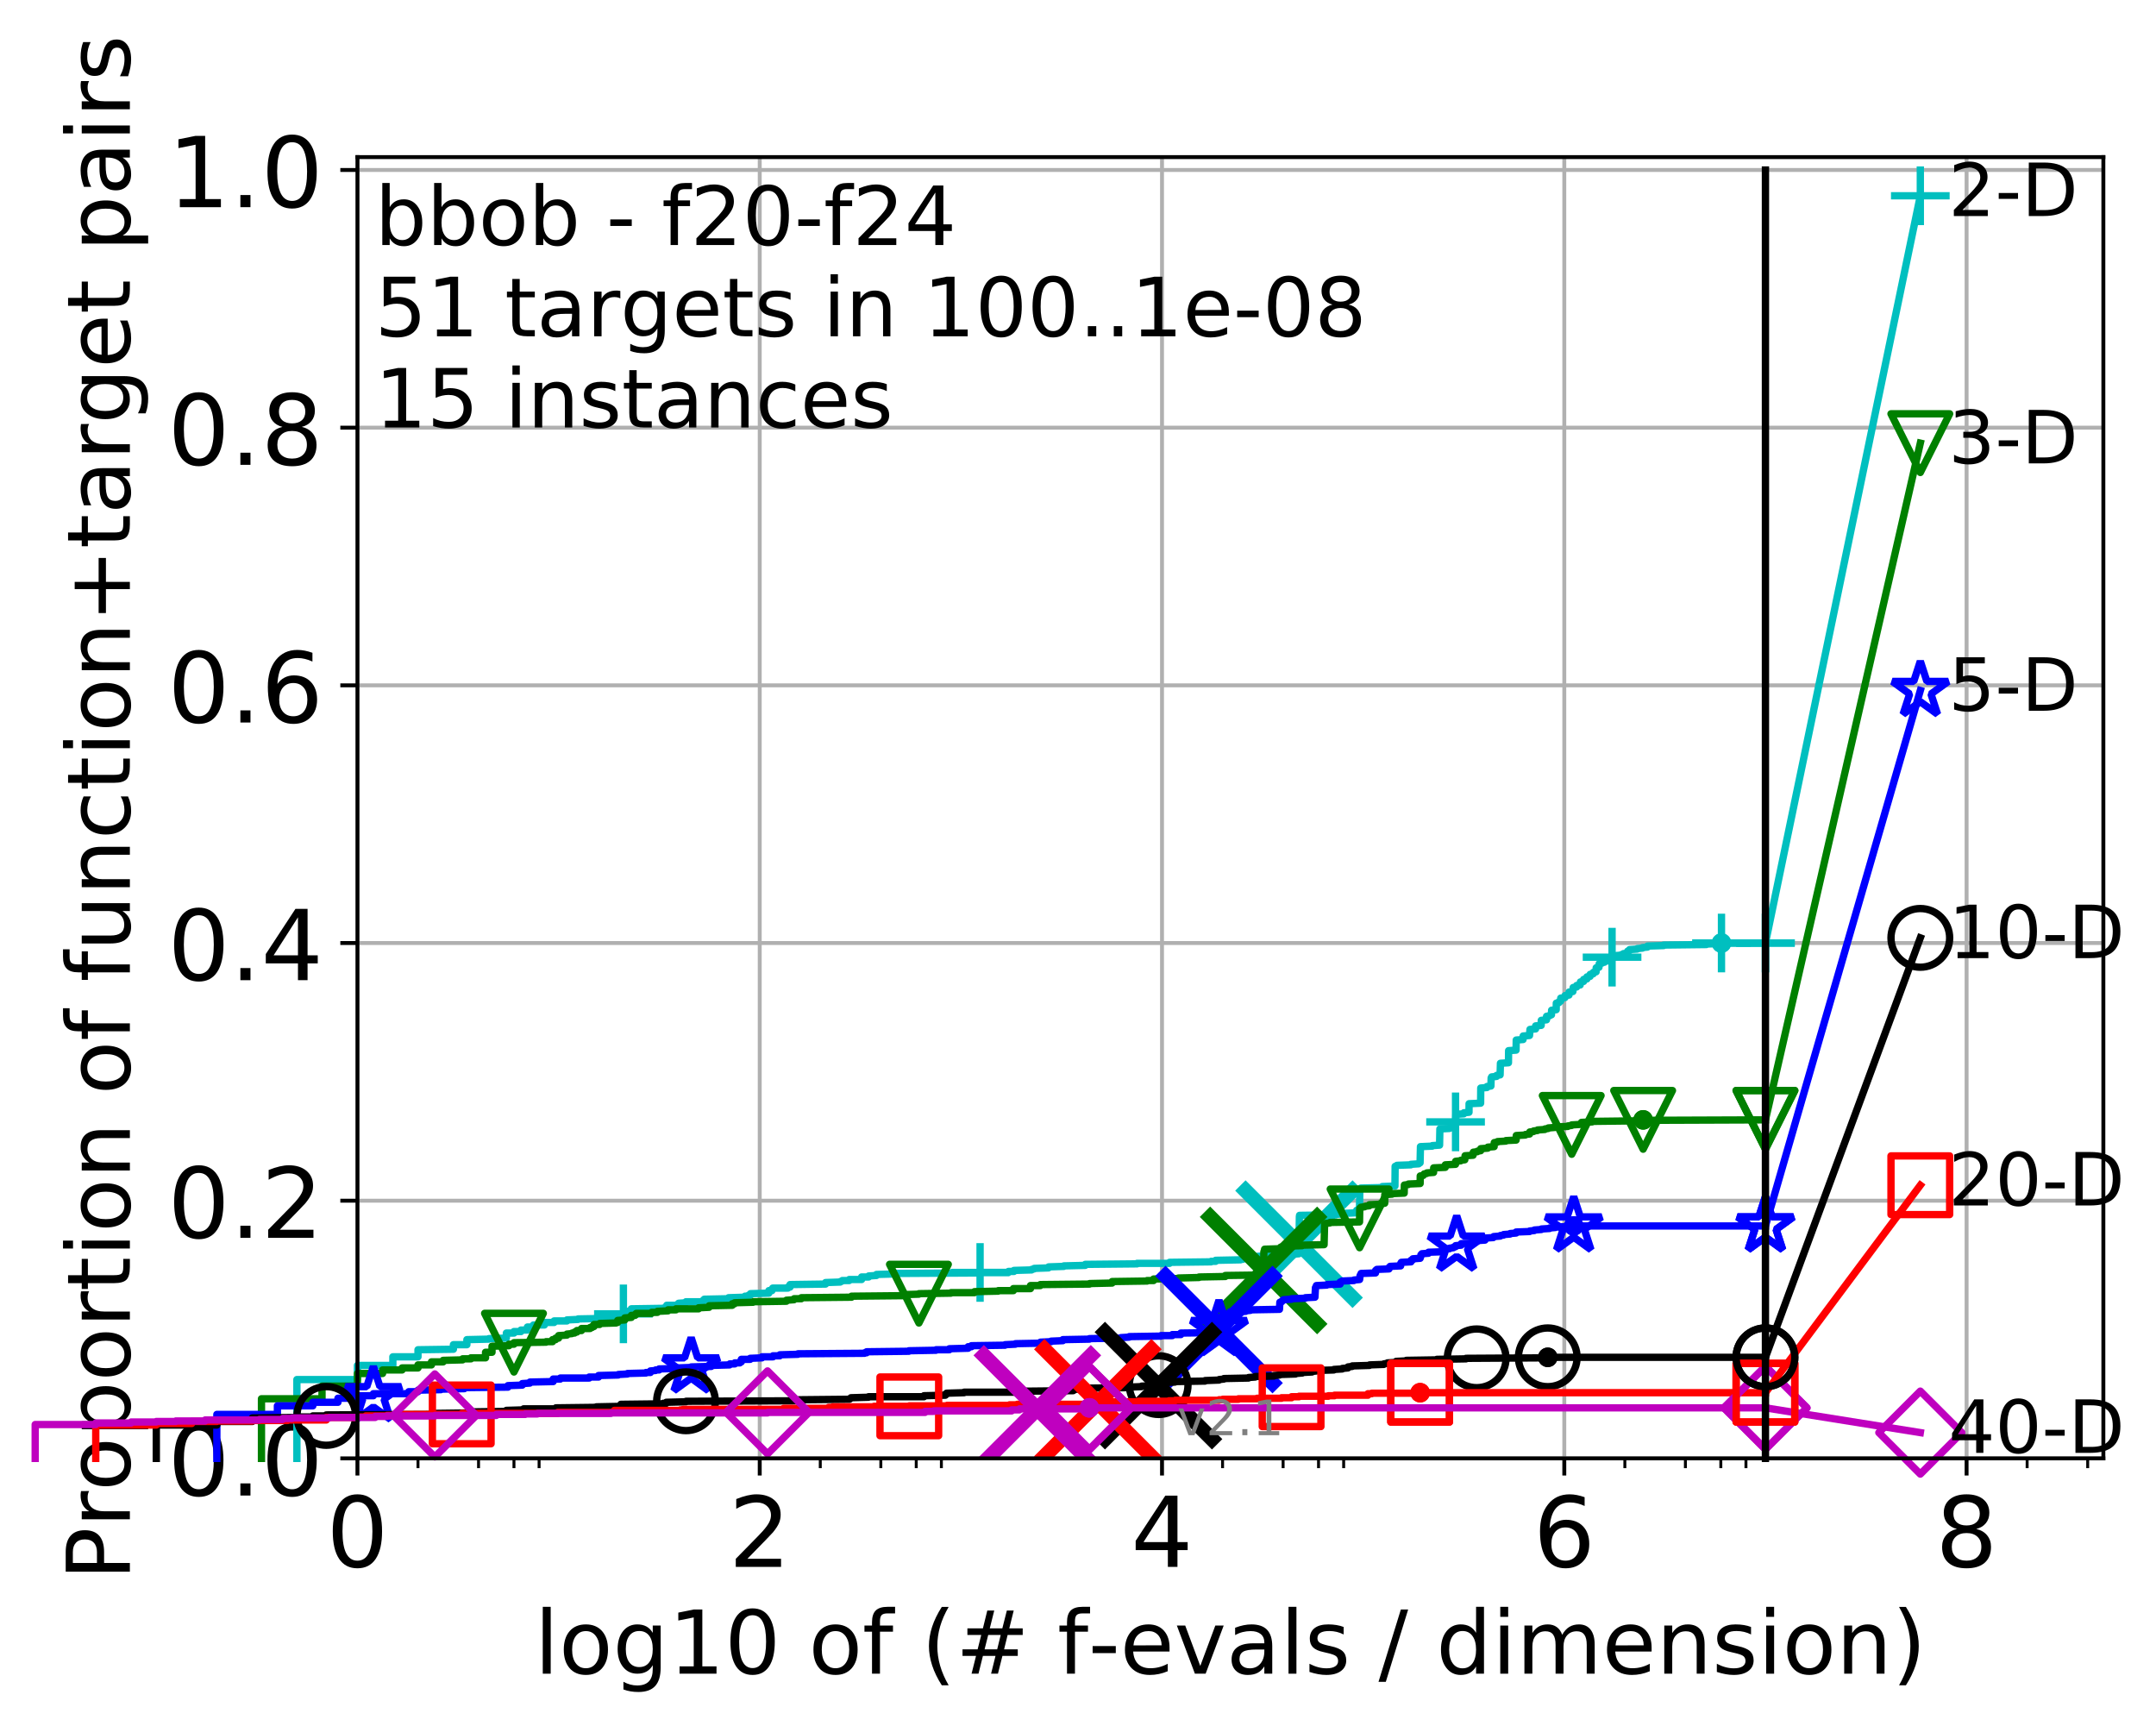 <?xml version="1.0" encoding="utf-8" standalone="no"?>
<!DOCTYPE svg PUBLIC "-//W3C//DTD SVG 1.1//EN"
  "http://www.w3.org/Graphics/SVG/1.1/DTD/svg11.dtd">
<!-- Created with matplotlib (http://matplotlib.org/) -->
<svg height="353pt" version="1.1" viewBox="0 0 441 353" width="441pt" xmlns="http://www.w3.org/2000/svg" xmlns:xlink="http://www.w3.org/1999/xlink">
 <defs>
  <style type="text/css">
*{stroke-linecap:butt;stroke-linejoin:round;}
  </style>
 </defs>
 <g id="figure_1">
  <g id="patch_1">
   <path d="M -0 353.222 
L 441.803 353.222 
L 441.803 0 
L -0 0 
z
" style="fill:#ffffff;"/>
  </g>
  <g id="axes_1">
   <g id="patch_2">
    <path d="M 73.113 298.245 
L 430.233 298.245 
L 430.233 32.133 
L 73.113 32.133 
z
" style="fill:#ffffff;"/>
   </g>
   <g id="matplotlib.axis_1">
    <g id="xtick_1">
     <g id="line2d_1">
      <path clip-path="url(#p8fb02aebab)" d="M 73.113 298.245 
L 73.113 32.133 
" style="fill:none;stroke:#b0b0b0;stroke-linecap:square;stroke-width:0.8;"/>
     </g>
     <g id="line2d_2">
      <defs>
       <path d="M 0 0 
L 0 3.5 
" id="m07c0f48488" style="stroke:#000000;stroke-width:0.8;"/>
      </defs>
      <g>
       <use style="stroke:#000000;stroke-width:0.8;" x="73.113" xlink:href="#m07c0f48488" y="298.245"/>
      </g>
     </g>
     <g id="text_1">
      <!-- 0 -->
      <defs>
       <path d="M 31.781 66.406 
Q 24.172 66.406 20.328 58.906 
Q 16.5 51.422 16.5 36.375 
Q 16.5 21.391 20.328 13.891 
Q 24.172 6.391 31.781 6.391 
Q 39.453 6.391 43.281 13.891 
Q 47.125 21.391 47.125 36.375 
Q 47.125 51.422 43.281 58.906 
Q 39.453 66.406 31.781 66.406 
M 31.781 74.219 
Q 44.047 74.219 50.516 64.516 
Q 56.984 54.828 56.984 36.375 
Q 56.984 17.969 50.516 8.266 
Q 44.047 -1.422 31.781 -1.422 
Q 19.531 -1.422 13.062 8.266 
Q 6.594 17.969 6.594 36.375 
Q 6.594 54.828 13.062 64.516 
Q 19.531 74.219 31.781 74.219 
" id="DejaVuSans-30"/>
      </defs>
      <g transform="translate(66.751 320.442)scale(0.2 -0.2)">
       <use xlink:href="#DejaVuSans-30"/>
      </g>
     </g>
    </g>
    <g id="xtick_2">
     <g id="line2d_3">
      <path clip-path="url(#p8fb02aebab)" d="M 155.399 298.245 
L 155.399 32.133 
" style="fill:none;stroke:#b0b0b0;stroke-linecap:square;stroke-width:0.8;"/>
     </g>
     <g id="line2d_4">
      <g>
       <use style="stroke:#000000;stroke-width:0.8;" x="155.399" xlink:href="#m07c0f48488" y="298.245"/>
      </g>
     </g>
     <g id="text_2">
      <!-- 2 -->
      <defs>
       <path d="M 19.188 8.297 
L 53.609 8.297 
L 53.609 0 
L 7.328 0 
L 7.328 8.297 
Q 12.938 14.109 22.625 23.891 
Q 32.328 33.688 34.812 36.531 
Q 39.547 41.844 41.422 45.531 
Q 43.312 49.219 43.312 52.781 
Q 43.312 58.594 39.234 62.25 
Q 35.156 65.922 28.609 65.922 
Q 23.969 65.922 18.812 64.312 
Q 13.672 62.703 7.812 59.422 
L 7.812 69.391 
Q 13.766 71.781 18.938 73 
Q 24.125 74.219 28.422 74.219 
Q 39.75 74.219 46.484 68.547 
Q 53.219 62.891 53.219 53.422 
Q 53.219 48.922 51.531 44.891 
Q 49.859 40.875 45.406 35.406 
Q 44.188 33.984 37.641 27.219 
Q 31.109 20.453 19.188 8.297 
" id="DejaVuSans-32"/>
      </defs>
      <g transform="translate(149.037 320.442)scale(0.2 -0.2)">
       <use xlink:href="#DejaVuSans-32"/>
      </g>
     </g>
    </g>
    <g id="xtick_3">
     <g id="line2d_5">
      <path clip-path="url(#p8fb02aebab)" d="M 237.685 298.245 
L 237.685 32.133 
" style="fill:none;stroke:#b0b0b0;stroke-linecap:square;stroke-width:0.8;"/>
     </g>
     <g id="line2d_6">
      <g>
       <use style="stroke:#000000;stroke-width:0.8;" x="237.685" xlink:href="#m07c0f48488" y="298.245"/>
      </g>
     </g>
     <g id="text_3">
      <!-- 4 -->
      <defs>
       <path d="M 37.797 64.312 
L 12.891 25.391 
L 37.797 25.391 
z
M 35.203 72.906 
L 47.609 72.906 
L 47.609 25.391 
L 58.016 25.391 
L 58.016 17.188 
L 47.609 17.188 
L 47.609 0 
L 37.797 0 
L 37.797 17.188 
L 4.891 17.188 
L 4.891 26.703 
z
" id="DejaVuSans-34"/>
      </defs>
      <g transform="translate(231.322 320.442)scale(0.2 -0.2)">
       <use xlink:href="#DejaVuSans-34"/>
      </g>
     </g>
    </g>
    <g id="xtick_4">
     <g id="line2d_7">
      <path clip-path="url(#p8fb02aebab)" d="M 319.97 298.245 
L 319.97 32.133 
" style="fill:none;stroke:#b0b0b0;stroke-linecap:square;stroke-width:0.8;"/>
     </g>
     <g id="line2d_8">
      <g>
       <use style="stroke:#000000;stroke-width:0.8;" x="319.97" xlink:href="#m07c0f48488" y="298.245"/>
      </g>
     </g>
     <g id="text_4">
      <!-- 6 -->
      <defs>
       <path d="M 33.016 40.375 
Q 26.375 40.375 22.484 35.828 
Q 18.609 31.297 18.609 23.391 
Q 18.609 15.531 22.484 10.953 
Q 26.375 6.391 33.016 6.391 
Q 39.656 6.391 43.531 10.953 
Q 47.406 15.531 47.406 23.391 
Q 47.406 31.297 43.531 35.828 
Q 39.656 40.375 33.016 40.375 
M 52.594 71.297 
L 52.594 62.312 
Q 48.875 64.062 45.094 64.984 
Q 41.312 65.922 37.594 65.922 
Q 27.828 65.922 22.672 59.328 
Q 17.531 52.734 16.797 39.406 
Q 19.672 43.656 24.016 45.922 
Q 28.375 48.188 33.594 48.188 
Q 44.578 48.188 50.953 41.516 
Q 57.328 34.859 57.328 23.391 
Q 57.328 12.156 50.688 5.359 
Q 44.047 -1.422 33.016 -1.422 
Q 20.359 -1.422 13.672 8.266 
Q 6.984 17.969 6.984 36.375 
Q 6.984 53.656 15.188 63.938 
Q 23.391 74.219 37.203 74.219 
Q 40.922 74.219 44.703 73.484 
Q 48.484 72.75 52.594 71.297 
" id="DejaVuSans-36"/>
      </defs>
      <g transform="translate(313.608 320.442)scale(0.2 -0.2)">
       <use xlink:href="#DejaVuSans-36"/>
      </g>
     </g>
    </g>
    <g id="xtick_5">
     <g id="line2d_9">
      <path clip-path="url(#p8fb02aebab)" d="M 402.256 298.245 
L 402.256 32.133 
" style="fill:none;stroke:#b0b0b0;stroke-linecap:square;stroke-width:0.8;"/>
     </g>
     <g id="line2d_10">
      <g>
       <use style="stroke:#000000;stroke-width:0.8;" x="402.256" xlink:href="#m07c0f48488" y="298.245"/>
      </g>
     </g>
     <g id="text_5">
      <!-- 8 -->
      <defs>
       <path d="M 31.781 34.625 
Q 24.75 34.625 20.719 30.859 
Q 16.703 27.094 16.703 20.516 
Q 16.703 13.922 20.719 10.156 
Q 24.75 6.391 31.781 6.391 
Q 38.812 6.391 42.859 10.172 
Q 46.922 13.969 46.922 20.516 
Q 46.922 27.094 42.891 30.859 
Q 38.875 34.625 31.781 34.625 
M 21.922 38.812 
Q 15.578 40.375 12.031 44.719 
Q 8.5 49.078 8.5 55.328 
Q 8.5 64.062 14.719 69.141 
Q 20.953 74.219 31.781 74.219 
Q 42.672 74.219 48.875 69.141 
Q 55.078 64.062 55.078 55.328 
Q 55.078 49.078 51.531 44.719 
Q 48 40.375 41.703 38.812 
Q 48.828 37.156 52.797 32.312 
Q 56.781 27.484 56.781 20.516 
Q 56.781 9.906 50.312 4.234 
Q 43.844 -1.422 31.781 -1.422 
Q 19.734 -1.422 13.25 4.234 
Q 6.781 9.906 6.781 20.516 
Q 6.781 27.484 10.781 32.312 
Q 14.797 37.156 21.922 38.812 
M 18.312 54.391 
Q 18.312 48.734 21.844 45.562 
Q 25.391 42.391 31.781 42.391 
Q 38.141 42.391 41.719 45.562 
Q 45.312 48.734 45.312 54.391 
Q 45.312 60.062 41.719 63.234 
Q 38.141 66.406 31.781 66.406 
Q 25.391 66.406 21.844 63.234 
Q 18.312 60.062 18.312 54.391 
" id="DejaVuSans-38"/>
      </defs>
      <g transform="translate(395.894 320.442)scale(0.2 -0.2)">
       <use xlink:href="#DejaVuSans-38"/>
      </g>
     </g>
    </g>
    <g id="xtick_6">
     <g id="line2d_11">
      <defs>
       <path d="M 0 0 
L 0 2 
" id="m6c3ca9d242" style="stroke:#000000;stroke-width:0.6;"/>
      </defs>
      <g>
       <use style="stroke:#000000;stroke-width:0.6;" x="85.499" xlink:href="#m6c3ca9d242" y="298.245"/>
      </g>
     </g>
    </g>
    <g id="xtick_7">
     <g id="line2d_12">
      <g>
       <use style="stroke:#000000;stroke-width:0.6;" x="97.884" xlink:href="#m6c3ca9d242" y="298.245"/>
      </g>
     </g>
    </g>
    <g id="xtick_8">
     <g id="line2d_13">
      <g>
       <use style="stroke:#000000;stroke-width:0.6;" x="105.129" xlink:href="#m6c3ca9d242" y="298.245"/>
      </g>
     </g>
    </g>
    <g id="xtick_9">
     <g id="line2d_14">
      <g>
       <use style="stroke:#000000;stroke-width:0.6;" x="110.269" xlink:href="#m6c3ca9d242" y="298.245"/>
      </g>
     </g>
    </g>
    <g id="xtick_10">
     <g id="line2d_15">
      <g>
       <use style="stroke:#000000;stroke-width:0.6;" x="167.784" xlink:href="#m6c3ca9d242" y="298.245"/>
      </g>
     </g>
    </g>
    <g id="xtick_11">
     <g id="line2d_16">
      <g>
       <use style="stroke:#000000;stroke-width:0.6;" x="180.17" xlink:href="#m6c3ca9d242" y="298.245"/>
      </g>
     </g>
    </g>
    <g id="xtick_12">
     <g id="line2d_17">
      <g>
       <use style="stroke:#000000;stroke-width:0.6;" x="187.414" xlink:href="#m6c3ca9d242" y="298.245"/>
      </g>
     </g>
    </g>
    <g id="xtick_13">
     <g id="line2d_18">
      <g>
       <use style="stroke:#000000;stroke-width:0.6;" x="192.555" xlink:href="#m6c3ca9d242" y="298.245"/>
      </g>
     </g>
    </g>
    <g id="xtick_14">
     <g id="line2d_19">
      <g>
       <use style="stroke:#000000;stroke-width:0.6;" x="250.07" xlink:href="#m6c3ca9d242" y="298.245"/>
      </g>
     </g>
    </g>
    <g id="xtick_15">
     <g id="line2d_20">
      <g>
       <use style="stroke:#000000;stroke-width:0.6;" x="262.455" xlink:href="#m6c3ca9d242" y="298.245"/>
      </g>
     </g>
    </g>
    <g id="xtick_16">
     <g id="line2d_21">
      <g>
       <use style="stroke:#000000;stroke-width:0.6;" x="269.7" xlink:href="#m6c3ca9d242" y="298.245"/>
      </g>
     </g>
    </g>
    <g id="xtick_17">
     <g id="line2d_22">
      <g>
       <use style="stroke:#000000;stroke-width:0.6;" x="274.84" xlink:href="#m6c3ca9d242" y="298.245"/>
      </g>
     </g>
    </g>
    <g id="xtick_18">
     <g id="line2d_23">
      <g>
       <use style="stroke:#000000;stroke-width:0.6;" x="332.356" xlink:href="#m6c3ca9d242" y="298.245"/>
      </g>
     </g>
    </g>
    <g id="xtick_19">
     <g id="line2d_24">
      <g>
       <use style="stroke:#000000;stroke-width:0.6;" x="344.741" xlink:href="#m6c3ca9d242" y="298.245"/>
      </g>
     </g>
    </g>
    <g id="xtick_20">
     <g id="line2d_25">
      <g>
       <use style="stroke:#000000;stroke-width:0.6;" x="351.986" xlink:href="#m6c3ca9d242" y="298.245"/>
      </g>
     </g>
    </g>
    <g id="xtick_21">
     <g id="line2d_26">
      <g>
       <use style="stroke:#000000;stroke-width:0.6;" x="357.126" xlink:href="#m6c3ca9d242" y="298.245"/>
      </g>
     </g>
    </g>
    <g id="xtick_22">
     <g id="line2d_27">
      <g>
       <use style="stroke:#000000;stroke-width:0.6;" x="414.641" xlink:href="#m6c3ca9d242" y="298.245"/>
      </g>
     </g>
    </g>
    <g id="xtick_23">
     <g id="line2d_28">
      <g>
       <use style="stroke:#000000;stroke-width:0.6;" x="427.027" xlink:href="#m6c3ca9d242" y="298.245"/>
      </g>
     </g>
    </g>
    <g id="text_6">
     <!-- log10 of (# f-evals / dimension) -->
     <defs>
      <path d="M 9.422 75.984 
L 18.406 75.984 
L 18.406 0 
L 9.422 0 
z
" id="DejaVuSans-6c"/>
      <path d="M 30.609 48.391 
Q 23.391 48.391 19.188 42.75 
Q 14.984 37.109 14.984 27.297 
Q 14.984 17.484 19.156 11.844 
Q 23.344 6.203 30.609 6.203 
Q 37.797 6.203 41.984 11.859 
Q 46.188 17.531 46.188 27.297 
Q 46.188 37.016 41.984 42.703 
Q 37.797 48.391 30.609 48.391 
M 30.609 56 
Q 42.328 56 49.016 48.375 
Q 55.719 40.766 55.719 27.297 
Q 55.719 13.875 49.016 6.219 
Q 42.328 -1.422 30.609 -1.422 
Q 18.844 -1.422 12.172 6.219 
Q 5.516 13.875 5.516 27.297 
Q 5.516 40.766 12.172 48.375 
Q 18.844 56 30.609 56 
" id="DejaVuSans-6f"/>
      <path d="M 45.406 27.984 
Q 45.406 37.75 41.375 43.109 
Q 37.359 48.484 30.078 48.484 
Q 22.859 48.484 18.828 43.109 
Q 14.797 37.75 14.797 27.984 
Q 14.797 18.266 18.828 12.891 
Q 22.859 7.516 30.078 7.516 
Q 37.359 7.516 41.375 12.891 
Q 45.406 18.266 45.406 27.984 
M 54.391 6.781 
Q 54.391 -7.172 48.188 -13.984 
Q 42 -20.797 29.203 -20.797 
Q 24.469 -20.797 20.266 -20.094 
Q 16.062 -19.391 12.109 -17.922 
L 12.109 -9.188 
Q 16.062 -11.328 19.922 -12.344 
Q 23.781 -13.375 27.781 -13.375 
Q 36.625 -13.375 41.016 -8.766 
Q 45.406 -4.156 45.406 5.172 
L 45.406 9.625 
Q 42.625 4.781 38.281 2.391 
Q 33.938 0 27.875 0 
Q 17.828 0 11.672 7.656 
Q 5.516 15.328 5.516 27.984 
Q 5.516 40.672 11.672 48.328 
Q 17.828 56 27.875 56 
Q 33.938 56 38.281 53.609 
Q 42.625 51.219 45.406 46.391 
L 45.406 54.688 
L 54.391 54.688 
z
" id="DejaVuSans-67"/>
      <path d="M 12.406 8.297 
L 28.516 8.297 
L 28.516 63.922 
L 10.984 60.406 
L 10.984 69.391 
L 28.422 72.906 
L 38.281 72.906 
L 38.281 8.297 
L 54.391 8.297 
L 54.391 0 
L 12.406 0 
z
" id="DejaVuSans-31"/>
      <path id="DejaVuSans-20"/>
      <path d="M 37.109 75.984 
L 37.109 68.5 
L 28.516 68.5 
Q 23.688 68.5 21.797 66.547 
Q 19.922 64.594 19.922 59.516 
L 19.922 54.688 
L 34.719 54.688 
L 34.719 47.703 
L 19.922 47.703 
L 19.922 0 
L 10.891 0 
L 10.891 47.703 
L 2.297 47.703 
L 2.297 54.688 
L 10.891 54.688 
L 10.891 58.5 
Q 10.891 67.625 15.141 71.797 
Q 19.391 75.984 28.609 75.984 
z
" id="DejaVuSans-66"/>
      <path d="M 31 75.875 
Q 24.469 64.656 21.281 53.656 
Q 18.109 42.672 18.109 31.391 
Q 18.109 20.125 21.312 9.062 
Q 24.516 -2 31 -13.188 
L 23.188 -13.188 
Q 15.875 -1.703 12.234 9.375 
Q 8.594 20.453 8.594 31.391 
Q 8.594 42.281 12.203 53.312 
Q 15.828 64.359 23.188 75.875 
z
" id="DejaVuSans-28"/>
      <path d="M 51.125 44 
L 36.922 44 
L 32.812 27.688 
L 47.125 27.688 
z
M 43.797 71.781 
L 38.719 51.516 
L 52.984 51.516 
L 58.109 71.781 
L 65.922 71.781 
L 60.891 51.516 
L 76.125 51.516 
L 76.125 44 
L 58.984 44 
L 54.984 27.688 
L 70.516 27.688 
L 70.516 20.219 
L 53.078 20.219 
L 48 0 
L 40.188 0 
L 45.219 20.219 
L 30.906 20.219 
L 25.875 0 
L 18.016 0 
L 23.094 20.219 
L 7.719 20.219 
L 7.719 27.688 
L 24.906 27.688 
L 29 44 
L 13.281 44 
L 13.281 51.516 
L 30.906 51.516 
L 35.891 71.781 
z
" id="DejaVuSans-23"/>
      <path d="M 4.891 31.391 
L 31.203 31.391 
L 31.203 23.391 
L 4.891 23.391 
z
" id="DejaVuSans-2d"/>
      <path d="M 56.203 29.594 
L 56.203 25.203 
L 14.891 25.203 
Q 15.484 15.922 20.484 11.062 
Q 25.484 6.203 34.422 6.203 
Q 39.594 6.203 44.453 7.469 
Q 49.312 8.734 54.109 11.281 
L 54.109 2.781 
Q 49.266 0.734 44.188 -0.344 
Q 39.109 -1.422 33.891 -1.422 
Q 20.797 -1.422 13.156 6.188 
Q 5.516 13.812 5.516 26.812 
Q 5.516 40.234 12.766 48.109 
Q 20.016 56 32.328 56 
Q 43.359 56 49.781 48.891 
Q 56.203 41.797 56.203 29.594 
M 47.219 32.234 
Q 47.125 39.594 43.094 43.984 
Q 39.062 48.391 32.422 48.391 
Q 24.906 48.391 20.391 44.141 
Q 15.875 39.891 15.188 32.172 
z
" id="DejaVuSans-65"/>
      <path d="M 2.984 54.688 
L 12.5 54.688 
L 29.594 8.797 
L 46.688 54.688 
L 56.203 54.688 
L 35.688 0 
L 23.484 0 
z
" id="DejaVuSans-76"/>
      <path d="M 34.281 27.484 
Q 23.391 27.484 19.188 25 
Q 14.984 22.516 14.984 16.5 
Q 14.984 11.719 18.141 8.906 
Q 21.297 6.109 26.703 6.109 
Q 34.188 6.109 38.703 11.406 
Q 43.219 16.703 43.219 25.484 
L 43.219 27.484 
z
M 52.203 31.203 
L 52.203 0 
L 43.219 0 
L 43.219 8.297 
Q 40.141 3.328 35.547 0.953 
Q 30.953 -1.422 24.312 -1.422 
Q 15.922 -1.422 10.953 3.297 
Q 6 8.016 6 15.922 
Q 6 25.141 12.172 29.828 
Q 18.359 34.516 30.609 34.516 
L 43.219 34.516 
L 43.219 35.406 
Q 43.219 41.609 39.141 45 
Q 35.062 48.391 27.688 48.391 
Q 23 48.391 18.547 47.266 
Q 14.109 46.141 10.016 43.891 
L 10.016 52.203 
Q 14.938 54.109 19.578 55.047 
Q 24.219 56 28.609 56 
Q 40.484 56 46.344 49.844 
Q 52.203 43.703 52.203 31.203 
" id="DejaVuSans-61"/>
      <path d="M 44.281 53.078 
L 44.281 44.578 
Q 40.484 46.531 36.375 47.5 
Q 32.281 48.484 27.875 48.484 
Q 21.188 48.484 17.844 46.438 
Q 14.5 44.391 14.5 40.281 
Q 14.5 37.156 16.891 35.375 
Q 19.281 33.594 26.516 31.984 
L 29.594 31.297 
Q 39.156 29.25 43.188 25.516 
Q 47.219 21.781 47.219 15.094 
Q 47.219 7.469 41.188 3.016 
Q 35.156 -1.422 24.609 -1.422 
Q 20.219 -1.422 15.453 -0.562 
Q 10.688 0.297 5.422 2 
L 5.422 11.281 
Q 10.406 8.688 15.234 7.391 
Q 20.062 6.109 24.812 6.109 
Q 31.156 6.109 34.562 8.281 
Q 37.984 10.453 37.984 14.406 
Q 37.984 18.062 35.516 20.016 
Q 33.062 21.969 24.703 23.781 
L 21.578 24.516 
Q 13.234 26.266 9.516 29.906 
Q 5.812 33.547 5.812 39.891 
Q 5.812 47.609 11.281 51.797 
Q 16.75 56 26.812 56 
Q 31.781 56 36.172 55.266 
Q 40.578 54.547 44.281 53.078 
" id="DejaVuSans-73"/>
      <path d="M 25.391 72.906 
L 33.688 72.906 
L 8.297 -9.281 
L 0 -9.281 
z
" id="DejaVuSans-2f"/>
      <path d="M 45.406 46.391 
L 45.406 75.984 
L 54.391 75.984 
L 54.391 0 
L 45.406 0 
L 45.406 8.203 
Q 42.578 3.328 38.25 0.953 
Q 33.938 -1.422 27.875 -1.422 
Q 17.969 -1.422 11.734 6.484 
Q 5.516 14.406 5.516 27.297 
Q 5.516 40.188 11.734 48.094 
Q 17.969 56 27.875 56 
Q 33.938 56 38.25 53.625 
Q 42.578 51.266 45.406 46.391 
M 14.797 27.297 
Q 14.797 17.391 18.875 11.75 
Q 22.953 6.109 30.078 6.109 
Q 37.203 6.109 41.297 11.75 
Q 45.406 17.391 45.406 27.297 
Q 45.406 37.203 41.297 42.844 
Q 37.203 48.484 30.078 48.484 
Q 22.953 48.484 18.875 42.844 
Q 14.797 37.203 14.797 27.297 
" id="DejaVuSans-64"/>
      <path d="M 9.422 54.688 
L 18.406 54.688 
L 18.406 0 
L 9.422 0 
z
M 9.422 75.984 
L 18.406 75.984 
L 18.406 64.594 
L 9.422 64.594 
z
" id="DejaVuSans-69"/>
      <path d="M 52 44.188 
Q 55.375 50.25 60.062 53.125 
Q 64.75 56 71.094 56 
Q 79.641 56 84.281 50.016 
Q 88.922 44.047 88.922 33.016 
L 88.922 0 
L 79.891 0 
L 79.891 32.719 
Q 79.891 40.578 77.094 44.375 
Q 74.312 48.188 68.609 48.188 
Q 61.625 48.188 57.562 43.547 
Q 53.516 38.922 53.516 30.906 
L 53.516 0 
L 44.484 0 
L 44.484 32.719 
Q 44.484 40.625 41.703 44.406 
Q 38.922 48.188 33.109 48.188 
Q 26.219 48.188 22.156 43.531 
Q 18.109 38.875 18.109 30.906 
L 18.109 0 
L 9.078 0 
L 9.078 54.688 
L 18.109 54.688 
L 18.109 46.188 
Q 21.188 51.219 25.484 53.609 
Q 29.781 56 35.688 56 
Q 41.656 56 45.828 52.969 
Q 50 49.953 52 44.188 
" id="DejaVuSans-6d"/>
      <path d="M 54.891 33.016 
L 54.891 0 
L 45.906 0 
L 45.906 32.719 
Q 45.906 40.484 42.875 44.328 
Q 39.844 48.188 33.797 48.188 
Q 26.516 48.188 22.312 43.547 
Q 18.109 38.922 18.109 30.906 
L 18.109 0 
L 9.078 0 
L 9.078 54.688 
L 18.109 54.688 
L 18.109 46.188 
Q 21.344 51.125 25.703 53.562 
Q 30.078 56 35.797 56 
Q 45.219 56 50.047 50.172 
Q 54.891 44.344 54.891 33.016 
" id="DejaVuSans-6e"/>
      <path d="M 8.016 75.875 
L 15.828 75.875 
Q 23.141 64.359 26.781 53.312 
Q 30.422 42.281 30.422 31.391 
Q 30.422 20.453 26.781 9.375 
Q 23.141 -1.703 15.828 -13.188 
L 8.016 -13.188 
Q 14.5 -2 17.703 9.062 
Q 20.906 20.125 20.906 31.391 
Q 20.906 42.672 17.703 53.656 
Q 14.5 64.656 8.016 75.875 
" id="DejaVuSans-29"/>
     </defs>
     <g transform="translate(109.328 342.279)scale(0.18 -0.18)">
      <use xlink:href="#DejaVuSans-6c"/>
      <use x="27.783" xlink:href="#DejaVuSans-6f"/>
      <use x="88.965" xlink:href="#DejaVuSans-67"/>
      <use x="152.441" xlink:href="#DejaVuSans-31"/>
      <use x="216.064" xlink:href="#DejaVuSans-30"/>
      <use x="279.688" xlink:href="#DejaVuSans-20"/>
      <use x="311.475" xlink:href="#DejaVuSans-6f"/>
      <use x="372.656" xlink:href="#DejaVuSans-66"/>
      <use x="407.861" xlink:href="#DejaVuSans-20"/>
      <use x="439.648" xlink:href="#DejaVuSans-28"/>
      <use x="478.662" xlink:href="#DejaVuSans-23"/>
      <use x="562.451" xlink:href="#DejaVuSans-20"/>
      <use x="594.238" xlink:href="#DejaVuSans-66"/>
      <use x="629.365" xlink:href="#DejaVuSans-2d"/>
      <use x="665.449" xlink:href="#DejaVuSans-65"/>
      <use x="726.973" xlink:href="#DejaVuSans-76"/>
      <use x="786.152" xlink:href="#DejaVuSans-61"/>
      <use x="847.432" xlink:href="#DejaVuSans-6c"/>
      <use x="875.215" xlink:href="#DejaVuSans-73"/>
      <use x="927.314" xlink:href="#DejaVuSans-20"/>
      <use x="959.102" xlink:href="#DejaVuSans-2f"/>
      <use x="992.793" xlink:href="#DejaVuSans-20"/>
      <use x="1024.58" xlink:href="#DejaVuSans-64"/>
      <use x="1088.057" xlink:href="#DejaVuSans-69"/>
      <use x="1115.84" xlink:href="#DejaVuSans-6d"/>
      <use x="1213.252" xlink:href="#DejaVuSans-65"/>
      <use x="1274.775" xlink:href="#DejaVuSans-6e"/>
      <use x="1338.154" xlink:href="#DejaVuSans-73"/>
      <use x="1390.254" xlink:href="#DejaVuSans-69"/>
      <use x="1418.037" xlink:href="#DejaVuSans-6f"/>
      <use x="1479.219" xlink:href="#DejaVuSans-6e"/>
      <use x="1542.598" xlink:href="#DejaVuSans-29"/>
     </g>
    </g>
   </g>
   <g id="matplotlib.axis_2">
    <g id="ytick_1">
     <g id="line2d_29">
      <path clip-path="url(#p8fb02aebab)" d="M 73.113 298.245 
L 430.233 298.245 
" style="fill:none;stroke:#b0b0b0;stroke-linecap:square;stroke-width:0.8;"/>
     </g>
     <g id="line2d_30">
      <defs>
       <path d="M 0 0 
L -3.5 0 
" id="mc5431dd187" style="stroke:#000000;stroke-width:0.8;"/>
      </defs>
      <g>
       <use style="stroke:#000000;stroke-width:0.8;" x="73.113" xlink:href="#mc5431dd187" y="298.245"/>
      </g>
     </g>
     <g id="text_7">
      <!-- 0.0 -->
      <defs>
       <path d="M 10.688 12.406 
L 21 12.406 
L 21 0 
L 10.688 0 
z
" id="DejaVuSans-2e"/>
      </defs>
      <g transform="translate(34.307 305.844)scale(0.2 -0.2)">
       <use xlink:href="#DejaVuSans-30"/>
       <use x="63.623" xlink:href="#DejaVuSans-2e"/>
       <use x="95.41" xlink:href="#DejaVuSans-30"/>
      </g>
     </g>
    </g>
    <g id="ytick_2">
     <g id="line2d_31">
      <path clip-path="url(#p8fb02aebab)" d="M 73.113 245.55 
L 430.233 245.55 
" style="fill:none;stroke:#b0b0b0;stroke-linecap:square;stroke-width:0.8;"/>
     </g>
     <g id="line2d_32">
      <g>
       <use style="stroke:#000000;stroke-width:0.8;" x="73.113" xlink:href="#mc5431dd187" y="245.55"/>
      </g>
     </g>
     <g id="text_8">
      <!-- 0.2 -->
      <g transform="translate(34.307 253.148)scale(0.2 -0.2)">
       <use xlink:href="#DejaVuSans-30"/>
       <use x="63.623" xlink:href="#DejaVuSans-2e"/>
       <use x="95.41" xlink:href="#DejaVuSans-32"/>
      </g>
     </g>
    </g>
    <g id="ytick_3">
     <g id="line2d_33">
      <path clip-path="url(#p8fb02aebab)" d="M 73.113 192.854 
L 430.233 192.854 
" style="fill:none;stroke:#b0b0b0;stroke-linecap:square;stroke-width:0.8;"/>
     </g>
     <g id="line2d_34">
      <g>
       <use style="stroke:#000000;stroke-width:0.8;" x="73.113" xlink:href="#mc5431dd187" y="192.854"/>
      </g>
     </g>
     <g id="text_9">
      <!-- 0.4 -->
      <g transform="translate(34.307 200.453)scale(0.2 -0.2)">
       <use xlink:href="#DejaVuSans-30"/>
       <use x="63.623" xlink:href="#DejaVuSans-2e"/>
       <use x="95.41" xlink:href="#DejaVuSans-34"/>
      </g>
     </g>
    </g>
    <g id="ytick_4">
     <g id="line2d_35">
      <path clip-path="url(#p8fb02aebab)" d="M 73.113 140.159 
L 430.233 140.159 
" style="fill:none;stroke:#b0b0b0;stroke-linecap:square;stroke-width:0.8;"/>
     </g>
     <g id="line2d_36">
      <g>
       <use style="stroke:#000000;stroke-width:0.8;" x="73.113" xlink:href="#mc5431dd187" y="140.159"/>
      </g>
     </g>
     <g id="text_10">
      <!-- 0.6 -->
      <g transform="translate(34.307 147.757)scale(0.2 -0.2)">
       <use xlink:href="#DejaVuSans-30"/>
       <use x="63.623" xlink:href="#DejaVuSans-2e"/>
       <use x="95.41" xlink:href="#DejaVuSans-36"/>
      </g>
     </g>
    </g>
    <g id="ytick_5">
     <g id="line2d_37">
      <path clip-path="url(#p8fb02aebab)" d="M 73.113 87.464 
L 430.233 87.464 
" style="fill:none;stroke:#b0b0b0;stroke-linecap:square;stroke-width:0.8;"/>
     </g>
     <g id="line2d_38">
      <g>
       <use style="stroke:#000000;stroke-width:0.8;" x="73.113" xlink:href="#mc5431dd187" y="87.464"/>
      </g>
     </g>
     <g id="text_11">
      <!-- 0.8 -->
      <g transform="translate(34.307 95.062)scale(0.2 -0.2)">
       <use xlink:href="#DejaVuSans-30"/>
       <use x="63.623" xlink:href="#DejaVuSans-2e"/>
       <use x="95.41" xlink:href="#DejaVuSans-38"/>
      </g>
     </g>
    </g>
    <g id="ytick_6">
     <g id="line2d_39">
      <path clip-path="url(#p8fb02aebab)" d="M 73.113 34.768 
L 430.233 34.768 
" style="fill:none;stroke:#b0b0b0;stroke-linecap:square;stroke-width:0.8;"/>
     </g>
     <g id="line2d_40">
      <g>
       <use style="stroke:#000000;stroke-width:0.8;" x="73.113" xlink:href="#mc5431dd187" y="34.768"/>
      </g>
     </g>
     <g id="text_12">
      <!-- 1.0 -->
      <g transform="translate(34.307 42.367)scale(0.2 -0.2)">
       <use xlink:href="#DejaVuSans-31"/>
       <use x="63.623" xlink:href="#DejaVuSans-2e"/>
       <use x="95.41" xlink:href="#DejaVuSans-30"/>
      </g>
     </g>
    </g>
    <g id="text_13">
     <!-- Proportion of function+target pairs -->
     <defs>
      <path d="M 19.672 64.797 
L 19.672 37.406 
L 32.078 37.406 
Q 38.969 37.406 42.719 40.969 
Q 46.484 44.531 46.484 51.125 
Q 46.484 57.672 42.719 61.234 
Q 38.969 64.797 32.078 64.797 
z
M 9.812 72.906 
L 32.078 72.906 
Q 44.344 72.906 50.609 67.359 
Q 56.891 61.812 56.891 51.125 
Q 56.891 40.328 50.609 34.812 
Q 44.344 29.297 32.078 29.297 
L 19.672 29.297 
L 19.672 0 
L 9.812 0 
z
" id="DejaVuSans-50"/>
      <path d="M 41.109 46.297 
Q 39.594 47.172 37.812 47.578 
Q 36.031 48 33.891 48 
Q 26.266 48 22.188 43.047 
Q 18.109 38.094 18.109 28.812 
L 18.109 0 
L 9.078 0 
L 9.078 54.688 
L 18.109 54.688 
L 18.109 46.188 
Q 20.953 51.172 25.484 53.578 
Q 30.031 56 36.531 56 
Q 37.453 56 38.578 55.875 
Q 39.703 55.766 41.062 55.516 
z
" id="DejaVuSans-72"/>
      <path d="M 18.109 8.203 
L 18.109 -20.797 
L 9.078 -20.797 
L 9.078 54.688 
L 18.109 54.688 
L 18.109 46.391 
Q 20.953 51.266 25.266 53.625 
Q 29.594 56 35.594 56 
Q 45.562 56 51.781 48.094 
Q 58.016 40.188 58.016 27.297 
Q 58.016 14.406 51.781 6.484 
Q 45.562 -1.422 35.594 -1.422 
Q 29.594 -1.422 25.266 0.953 
Q 20.953 3.328 18.109 8.203 
M 48.688 27.297 
Q 48.688 37.203 44.609 42.844 
Q 40.531 48.484 33.406 48.484 
Q 26.266 48.484 22.188 42.844 
Q 18.109 37.203 18.109 27.297 
Q 18.109 17.391 22.188 11.75 
Q 26.266 6.109 33.406 6.109 
Q 40.531 6.109 44.609 11.75 
Q 48.688 17.391 48.688 27.297 
" id="DejaVuSans-70"/>
      <path d="M 18.312 70.219 
L 18.312 54.688 
L 36.812 54.688 
L 36.812 47.703 
L 18.312 47.703 
L 18.312 18.016 
Q 18.312 11.328 20.141 9.422 
Q 21.969 7.516 27.594 7.516 
L 36.812 7.516 
L 36.812 0 
L 27.594 0 
Q 17.188 0 13.234 3.875 
Q 9.281 7.766 9.281 18.016 
L 9.281 47.703 
L 2.688 47.703 
L 2.688 54.688 
L 9.281 54.688 
L 9.281 70.219 
z
" id="DejaVuSans-74"/>
      <path d="M 8.5 21.578 
L 8.5 54.688 
L 17.484 54.688 
L 17.484 21.922 
Q 17.484 14.156 20.5 10.266 
Q 23.531 6.391 29.594 6.391 
Q 36.859 6.391 41.078 11.031 
Q 45.312 15.672 45.312 23.688 
L 45.312 54.688 
L 54.297 54.688 
L 54.297 0 
L 45.312 0 
L 45.312 8.406 
Q 42.047 3.422 37.719 1 
Q 33.406 -1.422 27.688 -1.422 
Q 18.266 -1.422 13.375 4.438 
Q 8.5 10.297 8.5 21.578 
M 31.109 56 
z
" id="DejaVuSans-75"/>
      <path d="M 48.781 52.594 
L 48.781 44.188 
Q 44.969 46.297 41.141 47.344 
Q 37.312 48.391 33.406 48.391 
Q 24.656 48.391 19.812 42.844 
Q 14.984 37.312 14.984 27.297 
Q 14.984 17.281 19.812 11.734 
Q 24.656 6.203 33.406 6.203 
Q 37.312 6.203 41.141 7.25 
Q 44.969 8.297 48.781 10.406 
L 48.781 2.094 
Q 45.016 0.344 40.984 -0.531 
Q 36.969 -1.422 32.422 -1.422 
Q 20.062 -1.422 12.781 6.344 
Q 5.516 14.109 5.516 27.297 
Q 5.516 40.672 12.859 48.328 
Q 20.219 56 33.016 56 
Q 37.156 56 41.109 55.141 
Q 45.062 54.297 48.781 52.594 
" id="DejaVuSans-63"/>
      <path d="M 46 62.703 
L 46 35.5 
L 73.188 35.5 
L 73.188 27.203 
L 46 27.203 
L 46 0 
L 37.797 0 
L 37.797 27.203 
L 10.594 27.203 
L 10.594 35.5 
L 37.797 35.5 
L 37.797 62.703 
z
" id="DejaVuSans-2b"/>
     </defs>
     <g transform="translate(26.564 323.179)rotate(-90)scale(0.18 -0.18)">
      <use xlink:href="#DejaVuSans-50"/>
      <use x="60.287" xlink:href="#DejaVuSans-72"/>
      <use x="101.369" xlink:href="#DejaVuSans-6f"/>
      <use x="162.551" xlink:href="#DejaVuSans-70"/>
      <use x="226.027" xlink:href="#DejaVuSans-6f"/>
      <use x="287.209" xlink:href="#DejaVuSans-72"/>
      <use x="328.322" xlink:href="#DejaVuSans-74"/>
      <use x="367.531" xlink:href="#DejaVuSans-69"/>
      <use x="395.314" xlink:href="#DejaVuSans-6f"/>
      <use x="456.496" xlink:href="#DejaVuSans-6e"/>
      <use x="519.875" xlink:href="#DejaVuSans-20"/>
      <use x="551.662" xlink:href="#DejaVuSans-6f"/>
      <use x="612.844" xlink:href="#DejaVuSans-66"/>
      <use x="648.049" xlink:href="#DejaVuSans-20"/>
      <use x="679.836" xlink:href="#DejaVuSans-66"/>
      <use x="715.041" xlink:href="#DejaVuSans-75"/>
      <use x="778.42" xlink:href="#DejaVuSans-6e"/>
      <use x="841.799" xlink:href="#DejaVuSans-63"/>
      <use x="896.779" xlink:href="#DejaVuSans-74"/>
      <use x="935.988" xlink:href="#DejaVuSans-69"/>
      <use x="963.771" xlink:href="#DejaVuSans-6f"/>
      <use x="1024.953" xlink:href="#DejaVuSans-6e"/>
      <use x="1088.332" xlink:href="#DejaVuSans-2b"/>
      <use x="1172.121" xlink:href="#DejaVuSans-74"/>
      <use x="1211.33" xlink:href="#DejaVuSans-61"/>
      <use x="1272.609" xlink:href="#DejaVuSans-72"/>
      <use x="1313.707" xlink:href="#DejaVuSans-67"/>
      <use x="1377.184" xlink:href="#DejaVuSans-65"/>
      <use x="1438.707" xlink:href="#DejaVuSans-74"/>
      <use x="1477.916" xlink:href="#DejaVuSans-20"/>
      <use x="1509.703" xlink:href="#DejaVuSans-70"/>
      <use x="1573.18" xlink:href="#DejaVuSans-61"/>
      <use x="1634.459" xlink:href="#DejaVuSans-69"/>
      <use x="1662.242" xlink:href="#DejaVuSans-72"/>
      <use x="1703.355" xlink:href="#DejaVuSans-73"/>
     </g>
    </g>
   </g>
   <g id="line2d_41">
    <defs>
     <path d="M 0 1.5 
C 0.398 1.5 0.779 1.342 1.061 1.061 
C 1.342 0.779 1.5 0.398 1.5 0 
C 1.5 -0.398 1.342 -0.779 1.061 -1.061 
C 0.779 -1.342 0.398 -1.5 0 -1.5 
C -0.398 -1.5 -0.779 -1.342 -1.061 -1.061 
C -1.342 -0.779 -1.5 -0.398 -1.5 0 
C -1.5 0.398 -1.342 0.779 -1.061 1.061 
C -0.779 1.342 -0.398 1.5 0 1.5 
z
" id="m74bf5eed1c" style="stroke:#00bfbf;"/>
    </defs>
    <g>
     <use style="fill:#00bfbf;stroke:#00bfbf;" x="352.121" xlink:href="#m74bf5eed1c" y="192.854"/>
     <use style="fill:#00bfbf;stroke:#00bfbf;" x="352.121" xlink:href="#m74bf5eed1c" y="192.854"/>
    </g>
   </g>
   <g id="line2d_42">
    <path d="M 60.728 298.245 
L 60.728 282.127 
L 73.113 282.127 
L 73.113 279.234 
L 80.358 279.234 
L 80.358 277.477 
L 85.499 277.477 
L 85.499 276.031 
L 92.743 275.927 
L 92.743 274.997 
L 95.498 274.997 
L 95.498 273.964 
L 99.988 273.861 
L 99.988 273.757 
L 103.574 273.654 
L 103.574 272.621 
L 105.129 272.621 
L 105.129 272.311 
L 106.559 272.311 
L 106.559 272.001 
L 107.883 272.001 
L 107.883 271.381 
L 109.116 271.381 
L 109.116 270.968 
L 111.352 270.968 
L 111.352 270.451 
L 113.34 270.451 
L 113.34 270.141 
L 115.959 270.141 
L 115.959 269.934 
L 118.243 269.831 
L 118.243 269.728 
L 123.738 269.625 
L 123.738 269.521 
L 124.255 269.521 
L 124.255 269.211 
L 126.641 269.108 
L 126.641 269.005 
L 127.513 268.901 
L 127.513 268.695 
L 127.934 268.695 
L 127.934 268.178 
L 129.139 268.178 
L 129.139 267.661 
L 135.858 267.558 
L 135.858 267.455 
L 136.384 267.455 
L 136.384 266.938 
L 138.574 266.938 
L 138.574 266.731 
L 138.802 266.731 
L 138.802 266.525 
L 140.319 266.421 
L 140.319 266.215 
L 143.715 266.215 
L 143.715 266.008 
L 144.055 266.008 
L 144.055 265.698 
L 149.026 265.595 
L 149.026 265.388 
L 152.39 265.285 
L 152.39 265.078 
L 153.115 265.078 
L 153.115 264.872 
L 153.516 264.872 
L 153.516 264.562 
L 157.264 264.458 
L 157.264 263.942 
L 157.896 263.942 
L 157.896 263.632 
L 158.051 263.632 
L 158.051 263.425 
L 161.154 263.425 
L 161.154 263.218 
L 161.602 263.218 
L 161.602 262.702 
L 168.868 262.598 
L 168.868 262.288 
L 171.878 262.185 
L 171.878 262.082 
L 172.3 261.979 
L 172.3 261.875 
L 173.7 261.875 
L 173.7 261.669 
L 176.238 261.669 
L 176.238 261.152 
L 177.681 261.152 
L 177.681 260.945 
L 179.276 260.842 
L 179.276 260.635 
L 182.975 260.532 
L 182.975 260.429 
L 200.472 260.325 
L 200.472 260.222 
L 206.284 260.222 
L 206.284 260.015 
L 207.398 260.015 
L 207.398 259.809 
L 211.008 259.705 
L 211.008 259.602 
L 211.544 259.499 
L 211.544 259.395 
L 214.461 259.292 
L 214.493 259.085 
L 217.597 258.982 
L 217.597 258.879 
L 221.981 258.775 
L 221.981 258.569 
L 232.577 258.465 
L 232.577 258.362 
L 239.224 258.362 
L 239.224 258.156 
L 247.728 258.052 
L 247.728 257.949 
L 248.658 257.949 
L 248.658 257.742 
L 253.758 257.639 
L 253.758 257.536 
L 254.226 257.536 
L 254.226 257.329 
L 256.367 257.226 
L 256.367 257.122 
L 257.274 257.122 
L 257.274 256.916 
L 263.68 256.812 
L 263.68 256.709 
L 264.476 256.709 
L 264.476 256.502 
L 265.689 256.399 
L 265.78 248.753 
L 265.815 248.65 
L 265.815 248.546 
L 273.258 248.443 
L 273.258 248.34 
L 275.024 248.236 
L 275.024 248.133 
L 277.312 248.03 
L 277.312 247.926 
L 277.501 247.823 
L 277.506 247.513 
L 278.08 247.41 
L 278.139 243.173 
L 278.325 243.07 
L 278.325 242.967 
L 282.739 242.863 
L 282.747 242.657 
L 285.328 242.554 
L 285.368 238.524 
L 285.745 238.421 
L 285.745 238.317 
L 288.583 238.214 
L 288.583 238.111 
L 290.183 238.007 
L 290.183 237.904 
L 290.471 237.801 
L 290.547 234.494 
L 292.955 234.391 
L 292.955 234.288 
L 294.458 234.184 
L 294.521 230.878 
L 296.482 230.775 
L 296.482 230.671 
L 297.717 230.568 
L 297.8 227.881 
L 299.416 227.778 
L 299.423 227.571 
L 300.476 227.468 
L 300.492 225.712 
L 302.855 225.608 
L 302.881 222.509 
L 304.148 222.405 
L 304.154 222.199 
L 304.962 222.095 
L 305.006 220.442 
L 305.109 220.339 
L 305.109 220.235 
L 306.116 220.132 
L 306.125 219.925 
L 306.838 219.822 
L 306.907 217.446 
L 308.548 217.342 
L 308.579 214.863 
L 310.103 214.759 
L 310.139 212.693 
L 311.536 212.589 
L 311.553 211.866 
L 312.858 211.763 
L 312.949 210.523 
L 314.093 210.42 
L 314.106 209.8 
L 315.244 209.696 
L 315.261 208.663 
L 316.329 208.56 
L 316.341 207.837 
L 316.958 207.733 
L 316.958 207.63 
L 317.351 207.527 
L 317.374 206.597 
L 318.316 206.493 
L 318.333 205.15 
L 318.879 205.047 
L 318.885 204.84 
L 319.232 204.737 
L 319.245 204.117 
L 320.107 204.014 
L 320.121 203.6 
L 320.934 203.497 
L 320.946 202.877 
L 321.728 202.774 
L 321.788 201.947 
L 322.495 201.844 
L 322.5 201.534 
L 323.22 201.43 
L 323.27 200.81 
L 323.924 200.707 
L 323.925 200.294 
L 324.597 200.191 
L 324.603 199.777 
L 325.246 199.674 
L 325.258 199.261 
L 325.876 199.157 
L 325.918 198.847 
L 326.475 198.744 
L 326.492 197.917 
L 327.064 197.814 
L 327.107 197.091 
L 327.634 196.987 
L 327.634 196.884 
L 328.182 196.781 
L 328.197 196.574 
L 329.23 196.471 
L 329.235 196.058 
L 329.739 195.954 
L 329.741 195.644 
L 330.229 195.541 
L 330.229 195.438 
L 331.626 195.334 
L 331.626 195.231 
L 332.067 195.128 
L 332.067 195.024 
L 332.912 194.921 
L 332.939 194.508 
L 333.324 194.404 
L 333.324 194.198 
L 334.883 194.094 
L 334.883 193.991 
L 335.96 193.888 
L 335.96 193.784 
L 336.982 193.681 
L 336.986 193.474 
L 340.296 193.371 
L 340.296 193.268 
L 349.033 193.164 
L 349.033 193.061 
L 352.121 192.958 
L 352.121 192.854 
L 361.113 192.854 
L 361.113 192.854 
" style="fill:none;stroke:#00bfbf;stroke-linecap:square;stroke-width:1.5;"/>
   </g>
   <g id="line2d_43">
    <defs>
     <path d="M -6 0 
L 6 0 
M 0 6 
L 0 -6 
" id="m4be40dfeca" style="stroke:#00bfbf;stroke-width:1.5;"/>
    </defs>
    <g>
     <use style="fill:none;stroke:#00bfbf;stroke-width:1.5;" x="127.513" xlink:href="#m4be40dfeca" y="268.695"/>
     <use style="fill:none;stroke:#00bfbf;stroke-width:1.5;" x="200.472" xlink:href="#m4be40dfeca" y="260.222"/>
     <use style="fill:none;stroke:#00bfbf;stroke-width:1.5;" x="297.727" xlink:href="#m4be40dfeca" y="229.431"/>
     <use style="fill:none;stroke:#00bfbf;stroke-width:1.5;" x="329.741" xlink:href="#m4be40dfeca" y="195.748"/>
     <use style="fill:none;stroke:#00bfbf;stroke-width:1.5;" x="352.121" xlink:href="#m4be40dfeca" y="192.854"/>
     <use style="fill:none;stroke:#00bfbf;stroke-width:1.5;" x="361.113" xlink:href="#m4be40dfeca" y="192.854"/>
    </g>
   </g>
   <g id="line2d_44"/>
   <g id="line2d_45">
    <path clip-path="url(#p8fb02aebab)" d="M 265.714 254.436 
" style="fill:none;stroke:#00bfbf;stroke-linecap:square;stroke-width:1.5;"/>
    <defs>
     <path d="M -12 12 
L 12 -12 
M -12 -12 
L 12 12 
" id="mc028bc8bf4" style="stroke:#00bfbf;stroke-width:3;"/>
    </defs>
    <g clip-path="url(#p8fb02aebab)">
     <use style="fill:#00bfbf;stroke:#00bfbf;stroke-width:3;" x="265.714" xlink:href="#mc028bc8bf4" y="254.436"/>
    </g>
   </g>
   <g id="line2d_46">
    <defs>
     <path d="M 0 1.5 
C 0.398 1.5 0.779 1.342 1.061 1.061 
C 1.342 0.779 1.5 0.398 1.5 0 
C 1.5 -0.398 1.342 -0.779 1.061 -1.061 
C 0.779 -1.342 0.398 -1.5 0 -1.5 
C -0.398 -1.5 -0.779 -1.342 -1.061 -1.061 
C -1.342 -0.779 -1.5 -0.398 -1.5 0 
C -1.5 0.398 -1.342 0.779 -1.061 1.061 
C -0.779 1.342 -0.398 1.5 0 1.5 
z
" id="m726daa1e76" style="stroke:#008000;"/>
    </defs>
    <g>
     <use style="fill:#008000;stroke:#008000;" x="336.096" xlink:href="#m726daa1e76" y="229.018"/>
     <use style="fill:#008000;stroke:#008000;" x="336.096" xlink:href="#m726daa1e76" y="229.018"/>
    </g>
   </g>
   <g id="line2d_47">
    <path d="M 53.483 298.245 
L 53.483 286.053 
L 65.868 286.053 
L 65.868 283.47 
L 73.113 283.47 
L 73.113 280.887 
L 78.254 280.887 
L 78.254 280.164 
L 82.241 280.164 
L 82.241 279.75 
L 85.499 279.75 
L 85.499 279.13 
L 88.253 279.13 
L 88.253 278.51 
L 90.639 278.51 
L 90.639 278.2 
L 94.626 278.097 
L 94.626 277.89 
L 96.329 277.89 
L 96.329 277.684 
L 99.314 277.684 
L 99.314 276.547 
L 100.638 276.547 
L 100.638 275.307 
L 104.107 275.204 
L 104.107 274.894 
L 105.129 274.894 
L 105.129 274.584 
L 111.699 274.481 
L 111.699 274.377 
L 113.023 274.377 
L 113.023 273.964 
L 113.65 273.964 
L 113.65 273.654 
L 114.256 273.654 
L 114.256 273.138 
L 115.959 273.034 
L 115.959 272.828 
L 117.011 272.724 
L 117.011 272.621 
L 117.514 272.621 
L 117.514 272.414 
L 118.003 272.414 
L 118.003 272.104 
L 118.944 272.104 
L 118.944 271.691 
L 120.689 271.691 
L 120.689 271.484 
L 121.1 271.484 
L 121.1 271.278 
L 121.501 271.278 
L 121.501 270.864 
L 122.654 270.864 
L 122.654 270.658 
L 126.036 270.554 
L 126.036 270.451 
L 126.341 270.451 
L 126.341 270.038 
L 127.795 269.934 
L 127.795 269.521 
L 129.139 269.418 
L 129.139 269.005 
L 129.899 269.005 
L 129.899 268.798 
L 130.146 268.798 
L 130.146 268.591 
L 133.281 268.591 
L 133.281 268.385 
L 134.472 268.385 
L 134.472 268.178 
L 136.641 268.075 
L 136.641 267.868 
L 138.266 267.868 
L 138.266 267.661 
L 142.894 267.661 
L 142.894 267.455 
L 145.039 267.351 
L 145.039 267.041 
L 149.776 266.938 
L 149.776 266.628 
L 150.259 266.628 
L 150.259 266.421 
L 154.038 266.318 
L 154.038 266.215 
L 160.849 266.111 
L 160.849 265.905 
L 162.404 265.802 
L 162.444 265.595 
L 163.908 265.595 
L 163.908 265.388 
L 174.175 265.285 
L 174.175 265.078 
L 184.534 264.975 
L 184.534 264.768 
L 187.962 264.665 
L 187.962 264.562 
L 194.506 264.458 
L 194.506 264.355 
L 199.332 264.355 
L 199.332 264.148 
L 204.18 264.045 
L 204.18 263.942 
L 207.278 263.942 
L 207.278 263.528 
L 210.781 263.528 
L 210.781 262.908 
L 212.788 262.908 
L 212.788 262.702 
L 222.869 262.598 
L 222.869 262.495 
L 227.475 262.392 
L 227.475 262.082 
L 234.644 261.979 
L 234.644 261.875 
L 235.96 261.875 
L 235.96 261.565 
L 241.035 261.462 
L 241.035 261.359 
L 245.248 261.255 
L 245.248 261.152 
L 250.633 261.049 
L 250.633 260.842 
L 258.448 260.739 
L 258.52 255.986 
L 258.584 255.882 
L 258.668 255.469 
L 261.934 255.366 
L 261.945 255.056 
L 262.654 254.952 
L 262.654 254.849 
L 266.353 254.746 
L 266.353 254.642 
L 270.837 254.539 
L 270.939 250.406 
L 271.181 250.303 
L 271.181 250.2 
L 272.039 250.096 
L 272.039 249.993 
L 278.086 249.89 
L 278.133 247.1 
L 278.364 246.996 
L 278.364 246.893 
L 279.139 246.79 
L 279.139 246.686 
L 280.093 246.583 
L 280.096 246.377 
L 282.282 246.273 
L 282.282 246.17 
L 283.234 246.067 
L 283.261 244.31 
L 284.76 244.207 
L 284.76 244.103 
L 287.219 244 
L 287.255 242.347 
L 288.082 242.244 
L 288.082 242.14 
L 290.482 242.037 
L 290.502 240.487 
L 291.115 240.384 
L 291.115 240.28 
L 291.307 240.177 
L 291.307 240.074 
L 291.858 239.97 
L 291.858 239.867 
L 293.233 239.764 
L 293.253 238.834 
L 295.622 238.731 
L 295.638 238.214 
L 297.72 238.111 
L 297.743 237.491 
L 298.796 237.387 
L 298.796 237.284 
L 299.617 237.181 
L 299.676 236.354 
L 301.312 236.251 
L 301.357 235.631 
L 302.192 235.527 
L 302.192 235.424 
L 302.875 235.321 
L 302.883 234.908 
L 304.312 234.804 
L 304.329 234.598 
L 305.619 234.494 
L 305.643 233.668 
L 306.311 233.564 
L 306.311 233.461 
L 308.023 233.358 
L 308.023 233.254 
L 310.117 233.151 
L 310.149 232.221 
L 312.001 232.118 
L 312.001 232.014 
L 312.874 231.911 
L 312.903 231.498 
L 313.703 231.394 
L 313.703 231.291 
L 314.506 231.188 
L 314.506 231.085 
L 315.999 230.981 
L 315.999 230.878 
L 316.695 230.775 
L 316.695 230.671 
L 318.025 230.568 
L 318.025 230.465 
L 320.691 230.361 
L 320.691 230.258 
L 321.489 230.155 
L 321.489 230.051 
L 323.25 229.948 
L 323.25 229.845 
L 323.48 229.741 
L 323.486 229.535 
L 325.683 229.431 
L 325.683 229.328 
L 334.391 229.225 
L 334.391 229.121 
L 361.113 229.018 
L 361.113 229.018 
" style="fill:none;stroke:#008000;stroke-linecap:square;stroke-width:1.5;"/>
   </g>
   <g id="line2d_48">
    <defs>
     <path d="M -0 6 
L 6 -6 
L -6 -6 
z
" id="m30bf7581b7" style="stroke:#008000;stroke-linejoin:miter;stroke-width:1.5;"/>
    </defs>
    <g>
     <use style="fill:none;stroke:#008000;stroke-linejoin:miter;stroke-width:1.5;" x="105.129" xlink:href="#m30bf7581b7" y="274.584"/>
     <use style="fill:none;stroke:#008000;stroke-linejoin:miter;stroke-width:1.5;" x="187.962" xlink:href="#m30bf7581b7" y="264.562"/>
     <use style="fill:none;stroke:#008000;stroke-linejoin:miter;stroke-width:1.5;" x="278.098" xlink:href="#m30bf7581b7" y="249.166"/>
     <use style="fill:none;stroke:#008000;stroke-linejoin:miter;stroke-width:1.5;" x="321.489" xlink:href="#m30bf7581b7" y="230.051"/>
     <use style="fill:none;stroke:#008000;stroke-linejoin:miter;stroke-width:1.5;" x="336.096" xlink:href="#m30bf7581b7" y="229.018"/>
     <use style="fill:none;stroke:#008000;stroke-linejoin:miter;stroke-width:1.5;" x="361.113" xlink:href="#m30bf7581b7" y="229.018"/>
    </g>
   </g>
   <g id="line2d_49"/>
   <g id="line2d_50">
    <path clip-path="url(#p8fb02aebab)" d="M 258.469 259.809 
" style="fill:none;stroke:#008000;stroke-linecap:square;stroke-width:1.5;"/>
    <defs>
     <path d="M -12 12 
L 12 -12 
M -12 -12 
L 12 12 
" id="maf790fc273" style="stroke:#008000;stroke-width:3;"/>
    </defs>
    <g clip-path="url(#p8fb02aebab)">
     <use style="fill:#008000;stroke:#008000;stroke-width:3;" x="258.469" xlink:href="#maf790fc273" y="259.809"/>
    </g>
   </g>
   <g id="line2d_51">
    <defs>
     <path d="M 0 1.5 
C 0.398 1.5 0.779 1.342 1.061 1.061 
C 1.342 0.779 1.5 0.398 1.5 0 
C 1.5 -0.398 1.342 -0.779 1.061 -1.061 
C 0.779 -1.342 0.398 -1.5 0 -1.5 
C -0.398 -1.5 -0.779 -1.342 -1.061 -1.061 
C -1.342 -0.779 -1.5 -0.398 -1.5 0 
C -1.5 0.398 -1.342 0.779 -1.061 1.061 
C -0.779 1.342 -0.398 1.5 0 1.5 
z
" id="m45ad1096be" style="stroke:#0000ff;"/>
    </defs>
    <g>
     <use style="fill:#0000ff;stroke:#0000ff;" x="321.898" xlink:href="#m45ad1096be" y="250.716"/>
     <use style="fill:#0000ff;stroke:#0000ff;" x="321.898" xlink:href="#m45ad1096be" y="250.716"/>
    </g>
   </g>
   <g id="line2d_52">
    <path d="M 44.356 298.245 
L 44.356 289.256 
L 56.741 289.256 
L 56.741 287.5 
L 63.986 287.5 
L 63.986 286.776 
L 69.126 286.776 
L 69.126 285.95 
L 73.113 285.95 
L 73.113 285.433 
L 76.371 285.433 
L 76.371 285.02 
L 83.616 285.02 
L 83.616 284.607 
L 85.499 284.607 
L 85.499 284.297 
L 90.187 284.193 
L 90.187 284.09 
L 94.98 283.987 
L 94.98 283.78 
L 103.896 283.677 
L 103.896 283.367 
L 106.832 283.263 
L 106.832 282.953 
L 108.386 282.85 
L 108.386 282.643 
L 113.151 282.54 
L 113.151 282.023 
L 114.61 282.023 
L 114.61 281.817 
L 120.522 281.817 
L 120.522 281.61 
L 122.43 281.61 
L 122.43 281.3 
L 126.462 281.197 
L 126.462 281.094 
L 128.344 280.99 
L 128.344 280.887 
L 132.136 280.784 
L 132.136 280.68 
L 133.032 280.68 
L 133.032 280.37 
L 134.123 280.267 
L 134.123 280.164 
L 134.815 280.164 
L 134.815 279.957 
L 138.574 279.854 
L 138.574 279.75 
L 141.368 279.647 
L 141.368 279.544 
L 145.48 279.44 
L 145.48 279.234 
L 149.229 279.13 
L 149.279 278.924 
L 150.306 278.924 
L 150.306 278.717 
L 151.322 278.717 
L 151.322 278.51 
L 151.634 278.51 
L 151.634 277.994 
L 153.437 277.994 
L 153.437 277.787 
L 155.858 277.684 
L 155.858 277.477 
L 158.113 277.477 
L 158.113 277.271 
L 159.5 277.271 
L 159.5 277.064 
L 163.207 276.961 
L 163.207 276.857 
L 176.84 276.754 
L 176.84 276.651 
L 177.266 276.651 
L 177.266 276.444 
L 185.899 276.341 
L 185.899 276.237 
L 191.459 276.134 
L 191.459 276.031 
L 194.185 276.031 
L 194.185 275.824 
L 198.026 275.721 
L 198.026 275.411 
L 198.71 275.411 
L 198.71 275.204 
L 205.578 275.101 
L 205.578 274.997 
L 207.705 274.894 
L 207.705 274.791 
L 212.815 274.687 
L 212.815 274.481 
L 214.99 274.377 
L 214.99 274.274 
L 217.402 274.171 
L 217.402 273.964 
L 222.831 273.861 
L 222.831 273.757 
L 229.287 273.654 
L 229.287 273.551 
L 230.976 273.448 
L 230.976 273.344 
L 237.455 273.241 
L 237.455 273.138 
L 239.794 273.138 
L 239.794 272.931 
L 241.523 272.931 
L 241.523 272.621 
L 249.323 272.518 
L 249.418 269.418 
L 250.065 269.315 
L 250.127 269.108 
L 250.214 269.005 
L 250.229 268.798 
L 251.346 268.695 
L 251.346 268.591 
L 251.593 268.488 
L 251.593 268.281 
L 254.795 268.178 
L 254.795 268.075 
L 255.795 267.971 
L 255.795 267.868 
L 261.708 267.765 
L 261.789 266.318 
L 262.169 266.215 
L 262.262 266.008 
L 262.52 265.905 
L 262.52 265.802 
L 264.177 265.698 
L 264.177 265.595 
L 266.997 265.492 
L 266.997 265.388 
L 268.966 265.285 
L 269.071 263.322 
L 269.16 263.218 
L 269.263 262.908 
L 271.396 262.805 
L 271.396 262.702 
L 274.117 262.598 
L 274.121 262.185 
L 274.498 262.082 
L 274.498 261.979 
L 276.945 261.875 
L 276.945 261.772 
L 278.103 261.669 
L 278.203 260.842 
L 278.314 260.739 
L 278.408 260.429 
L 281.356 260.325 
L 281.378 259.809 
L 281.618 259.705 
L 281.618 259.602 
L 284.117 259.499 
L 284.133 259.189 
L 284.337 259.085 
L 284.337 258.982 
L 286.494 258.879 
L 286.508 258.362 
L 286.632 258.259 
L 286.632 258.156 
L 288.604 258.052 
L 288.612 257.742 
L 288.986 257.639 
L 288.989 257.432 
L 290.483 257.329 
L 290.592 257.019 
L 290.639 256.916 
L 290.646 256.606 
L 290.832 256.502 
L 290.832 256.399 
L 292.193 256.296 
L 292.197 256.089 
L 295.176 255.986 
L 295.194 255.676 
L 295.441 255.572 
L 295.441 255.469 
L 296.502 255.366 
L 296.502 255.262 
L 297.298 255.159 
L 297.298 255.056 
L 297.736 254.952 
L 297.737 254.746 
L 298.888 254.642 
L 298.894 254.333 
L 300.996 254.229 
L 301.074 254.023 
L 301.962 253.919 
L 302.037 253.713 
L 303.744 253.609 
L 303.749 253.196 
L 305.44 253.093 
L 305.523 252.886 
L 306.864 252.783 
L 306.864 252.679 
L 307.559 252.576 
L 307.559 252.473 
L 308.884 252.369 
L 308.884 252.266 
L 310.116 252.163 
L 310.118 251.956 
L 312.872 251.853 
L 312.872 251.749 
L 313.862 251.646 
L 313.862 251.543 
L 315.285 251.439 
L 315.285 251.336 
L 316.961 251.233 
L 316.961 251.129 
L 318.174 251.026 
L 318.174 250.923 
L 321.898 250.819 
L 321.898 250.716 
L 361.113 250.716 
L 361.113 250.716 
" style="fill:none;stroke:#0000ff;stroke-linecap:square;stroke-width:1.5;"/>
   </g>
   <g id="line2d_53">
    <defs>
     <path d="M 0 -6 
L -1.347 -1.854 
L -5.706 -1.854 
L -2.18 0.708 
L -3.527 4.854 
L -0 2.292 
L 3.527 4.854 
L 2.18 0.708 
L 5.706 -1.854 
L 1.347 -1.854 
z
" id="m81ddd03d30" style="stroke:#0000ff;stroke-linejoin:bevel;stroke-width:1.5;"/>
    </defs>
    <g>
     <use style="fill:none;stroke:#0000ff;stroke-linejoin:bevel;stroke-width:1.5;" x="76.371" xlink:href="#m81ddd03d30" y="285.433"/>
     <use style="fill:none;stroke:#0000ff;stroke-linejoin:bevel;stroke-width:1.5;" x="141.368" xlink:href="#m81ddd03d30" y="279.544"/>
     <use style="fill:none;stroke:#0000ff;stroke-linejoin:bevel;stroke-width:1.5;" x="249.336" xlink:href="#m81ddd03d30" y="271.898"/>
     <use style="fill:none;stroke:#0000ff;stroke-linejoin:bevel;stroke-width:1.5;" x="297.96" xlink:href="#m81ddd03d30" y="254.642"/>
     <use style="fill:none;stroke:#0000ff;stroke-linejoin:bevel;stroke-width:1.5;" x="321.898" xlink:href="#m81ddd03d30" y="250.716"/>
     <use style="fill:none;stroke:#0000ff;stroke-linejoin:bevel;stroke-width:1.5;" x="361.113" xlink:href="#m81ddd03d30" y="250.716"/>
    </g>
   </g>
   <g id="line2d_54"/>
   <g id="line2d_55">
    <path clip-path="url(#p8fb02aebab)" d="M 249.342 271.898 
" style="fill:none;stroke:#0000ff;stroke-linecap:square;stroke-width:1.5;"/>
    <defs>
     <path d="M -12 12 
L 12 -12 
M -12 -12 
L 12 12 
" id="ma39f4c3cc0" style="stroke:#0000ff;stroke-width:3;"/>
    </defs>
    <g clip-path="url(#p8fb02aebab)">
     <use style="fill:#0000ff;stroke:#0000ff;stroke-width:3;" x="249.342" xlink:href="#ma39f4c3cc0" y="271.898"/>
    </g>
   </g>
   <g id="line2d_56">
    <defs>
     <path d="M 0 1.5 
C 0.398 1.5 0.779 1.342 1.061 1.061 
C 1.342 0.779 1.5 0.398 1.5 0 
C 1.5 -0.398 1.342 -0.779 1.061 -1.061 
C 0.779 -1.342 0.398 -1.5 0 -1.5 
C -0.398 -1.5 -0.779 -1.342 -1.061 -1.061 
C -1.342 -0.779 -1.5 -0.398 -1.5 0 
C -1.5 0.398 -1.342 0.779 -1.061 1.061 
C -0.779 1.342 -0.398 1.5 0 1.5 
z
" id="m66802eee42" style="stroke:#000000;"/>
    </defs>
    <g>
     <use style="stroke:#000000;" x="316.588" xlink:href="#m66802eee42" y="277.58"/>
     <use style="stroke:#000000;" x="316.588" xlink:href="#m66802eee42" y="277.58"/>
    </g>
   </g>
   <g id="line2d_57">
    <path d="M 31.97 298.245 
L 31.97 291.426 
L 44.356 291.426 
L 44.356 290.703 
L 51.601 290.703 
L 51.601 289.979 
L 60.728 289.876 
L 60.728 289.773 
L 63.986 289.773 
L 63.986 289.566 
L 66.74 289.566 
L 66.74 289.359 
L 88.756 289.256 
L 88.756 289.05 
L 96.491 288.946 
L 96.491 288.74 
L 103.574 288.636 
L 103.574 288.43 
L 107.1 288.326 
L 107.1 288.12 
L 113.712 288.12 
L 113.712 287.913 
L 121.971 287.81 
L 121.971 287.706 
L 126.995 287.603 
L 126.995 287.19 
L 135.643 287.086 
L 135.643 286.983 
L 136.28 286.983 
L 136.28 286.776 
L 140.319 286.673 
L 140.319 286.57 
L 163.322 286.466 
L 163.402 286.26 
L 173.758 286.156 
L 173.758 286.053 
L 174.056 285.95 
L 174.056 285.846 
L 177.65 285.743 
L 177.65 285.64 
L 188.995 285.64 
L 188.995 285.433 
L 193.367 285.33 
L 193.367 285.123 
L 193.623 285.123 
L 193.623 284.917 
L 197.205 284.813 
L 197.205 284.71 
L 209.803 284.71 
L 209.803 284.503 
L 219.511 284.4 
L 219.511 284.297 
L 219.895 284.193 
L 219.895 284.09 
L 222.541 284.09 
L 222.541 283.883 
L 230.687 283.78 
L 230.687 283.677 
L 233.513 283.573 
L 233.513 283.47 
L 236.969 283.367 
L 236.999 283.16 
L 238.097 283.057 
L 238.127 282.747 
L 240.336 282.643 
L 240.336 282.54 
L 246.49 282.437 
L 246.49 282.333 
L 249.353 282.23 
L 249.353 282.127 
L 250.352 282.023 
L 250.352 281.92 
L 255.377 281.817 
L 255.377 281.713 
L 256.757 281.61 
L 256.757 281.507 
L 260.578 281.403 
L 260.578 281.3 
L 261.745 281.197 
L 261.745 281.094 
L 265.003 280.99 
L 265.003 280.887 
L 266.395 280.784 
L 266.395 280.68 
L 268.376 280.577 
L 268.376 280.474 
L 269.306 280.37 
L 269.306 280.267 
L 272.827 280.164 
L 272.827 280.06 
L 274.557 279.957 
L 274.557 279.854 
L 275.711 279.75 
L 275.718 279.544 
L 276.597 279.44 
L 276.597 279.337 
L 280.129 279.234 
L 280.129 279.13 
L 283.058 279.027 
L 283.058 278.924 
L 283.794 278.82 
L 283.794 278.717 
L 285.579 278.614 
L 285.58 278.407 
L 287.649 278.304 
L 287.649 278.2 
L 293.897 278.097 
L 293.897 277.994 
L 299.868 277.89 
L 299.868 277.787 
L 316.588 277.684 
L 316.588 277.58 
L 361.113 277.58 
L 361.113 277.58 
" style="fill:none;stroke:#000000;stroke-linecap:square;stroke-width:1.5;"/>
   </g>
   <g id="line2d_58">
    <defs>
     <path d="M 0 6 
C 1.591 6 3.117 5.368 4.243 4.243 
C 5.368 3.117 6 1.591 6 0 
C 6 -1.591 5.368 -3.117 4.243 -4.243 
C 3.117 -5.368 1.591 -6 0 -6 
C -1.591 -6 -3.117 -5.368 -4.243 -4.243 
C -5.368 -3.117 -6 -1.591 -6 0 
C -6 1.591 -5.368 3.117 -4.243 4.243 
C -3.117 5.368 -1.591 6 0 6 
z
" id="mc93db3fceb" style="stroke:#000000;stroke-width:1.5;"/>
    </defs>
    <g>
     <use style="fill:none;stroke:#000000;stroke-width:1.5;" x="66.74" xlink:href="#mc93db3fceb" y="289.566"/>
     <use style="fill:none;stroke:#000000;stroke-width:1.5;" x="140.319" xlink:href="#mc93db3fceb" y="286.57"/>
     <use style="fill:none;stroke:#000000;stroke-width:1.5;" x="236.999" xlink:href="#mc93db3fceb" y="283.263"/>
     <use style="fill:none;stroke:#000000;stroke-width:1.5;" x="302.047" xlink:href="#mc93db3fceb" y="277.787"/>
     <use style="fill:none;stroke:#000000;stroke-width:1.5;" x="316.588" xlink:href="#mc93db3fceb" y="277.58"/>
     <use style="fill:none;stroke:#000000;stroke-width:1.5;" x="361.113" xlink:href="#mc93db3fceb" y="277.58"/>
    </g>
   </g>
   <g id="line2d_59"/>
   <g id="line2d_60">
    <path clip-path="url(#p8fb02aebab)" d="M 236.959 283.367 
" style="fill:none;stroke:#000000;stroke-linecap:square;stroke-width:1.5;"/>
    <defs>
     <path d="M -12 12 
L 12 -12 
M -12 -12 
L 12 12 
" id="md05d020647" style="stroke:#000000;stroke-width:3;"/>
    </defs>
    <g clip-path="url(#p8fb02aebab)">
     <use style="stroke:#000000;stroke-width:3;" x="236.959" xlink:href="#md05d020647" y="283.367"/>
    </g>
   </g>
   <g id="line2d_61">
    <defs>
     <path d="M 0 1.5 
C 0.398 1.5 0.779 1.342 1.061 1.061 
C 1.342 0.779 1.5 0.398 1.5 0 
C 1.5 -0.398 1.342 -0.779 1.061 -1.061 
C 0.779 -1.342 0.398 -1.5 0 -1.5 
C -0.398 -1.5 -0.779 -1.342 -1.061 -1.061 
C -1.342 -0.779 -1.5 -0.398 -1.5 0 
C -1.5 0.398 -1.342 0.779 -1.061 1.061 
C -0.779 1.342 -0.398 1.5 0 1.5 
z
" id="m27e31d8019" style="stroke:#ff0000;"/>
    </defs>
    <g>
     <use style="fill:#ff0000;stroke:#ff0000;" x="290.483" xlink:href="#m27e31d8019" y="284.813"/>
     <use style="fill:#ff0000;stroke:#ff0000;" x="290.483" xlink:href="#m27e31d8019" y="284.813"/>
    </g>
   </g>
   <g id="line2d_62">
    <path d="M 19.585 298.245 
L 19.585 291.426 
L 31.97 291.426 
L 31.97 291.116 
L 39.215 291.116 
L 39.215 290.703 
L 44.356 290.703 
L 44.356 290.599 
L 51.601 290.599 
L 51.601 290.496 
L 58.845 290.496 
L 58.845 290.393 
L 66.74 290.393 
L 66.74 289.876 
L 73.113 289.876 
L 73.113 289.773 
L 74.816 289.773 
L 74.816 289.566 
L 79.125 289.566 
L 79.125 289.463 
L 82.061 289.463 
L 82.061 289.256 
L 94.446 289.256 
L 94.446 289.05 
L 114.077 289.05 
L 114.077 288.843 
L 125.678 288.843 
L 125.678 288.43 
L 139.16 288.43 
L 139.16 288.326 
L 139.706 288.326 
L 139.706 288.223 
L 160.272 288.223 
L 160.272 288.016 
L 169.487 288.016 
L 169.487 287.81 
L 170.305 287.81 
L 170.305 287.706 
L 178.75 287.706 
L 178.75 287.603 
L 185.996 287.603 
L 185.996 287.5 
L 193.727 287.5 
L 193.727 287.396 
L 206.481 287.396 
L 206.481 287.293 
L 208.05 287.293 
L 208.05 287.19 
L 222.566 287.19 
L 222.566 286.983 
L 224.562 286.983 
L 224.562 286.88 
L 224.595 286.88 
L 224.595 286.776 
L 227.509 286.776 
L 227.509 286.673 
L 232.782 286.673 
L 232.782 286.57 
L 239.099 286.57 
L 239.099 286.466 
L 240.39 286.466 
L 240.39 286.363 
L 249.337 286.363 
L 249.337 286.26 
L 250.117 286.26 
L 250.117 286.156 
L 253.322 286.156 
L 253.322 286.053 
L 257.12 286.053 
L 257.12 285.95 
L 262.13 285.95 
L 262.13 285.846 
L 264.185 285.846 
L 264.185 285.743 
L 264.186 285.743 
L 264.186 285.64 
L 265.727 285.64 
L 265.727 285.536 
L 271.721 285.536 
L 271.721 285.433 
L 272.959 285.433 
L 272.959 285.33 
L 279.799 285.33 
L 279.799 285.226 
L 279.801 285.226 
L 279.801 285.123 
L 279.806 285.123 
L 279.806 285.02 
L 280.594 285.02 
L 280.594 284.917 
L 290.483 284.917 
L 290.483 284.813 
L 361.113 284.813 
" style="fill:none;stroke:#ff0000;stroke-linecap:square;stroke-width:1.5;"/>
   </g>
   <g id="line2d_63">
    <defs>
     <path d="M -6 6 
L 6 6 
L 6 -6 
L -6 -6 
z
" id="mb4a2ea820e" style="stroke:#ff0000;stroke-linejoin:miter;stroke-width:1.5;"/>
    </defs>
    <g>
     <use style="fill:none;stroke:#ff0000;stroke-linejoin:miter;stroke-width:1.5;" x="94.446" xlink:href="#mb4a2ea820e" y="289.256"/>
     <use style="fill:none;stroke:#ff0000;stroke-linejoin:miter;stroke-width:1.5;" x="185.996" xlink:href="#mb4a2ea820e" y="287.603"/>
     <use style="fill:none;stroke:#ff0000;stroke-linejoin:miter;stroke-width:1.5;" x="264.186" xlink:href="#mb4a2ea820e" y="285.743"/>
     <use style="fill:none;stroke:#ff0000;stroke-linejoin:miter;stroke-width:1.5;" x="290.483" xlink:href="#mb4a2ea820e" y="284.813"/>
     <use style="fill:none;stroke:#ff0000;stroke-linejoin:miter;stroke-width:1.5;" x="290.483" xlink:href="#mb4a2ea820e" y="284.813"/>
     <use style="fill:none;stroke:#ff0000;stroke-linejoin:miter;stroke-width:1.5;" x="361.113" xlink:href="#mb4a2ea820e" y="284.813"/>
    </g>
   </g>
   <g id="line2d_64"/>
   <g id="line2d_65">
    <path clip-path="url(#p8fb02aebab)" d="M 224.569 286.88 
" style="fill:none;stroke:#ff0000;stroke-linecap:square;stroke-width:1.5;"/>
    <defs>
     <path d="M -12 12 
L 12 -12 
M -12 -12 
L 12 12 
" id="m2bb10a983e" style="stroke:#ff0000;stroke-width:3;"/>
    </defs>
    <g clip-path="url(#p8fb02aebab)">
     <use style="fill:#ff0000;stroke:#ff0000;stroke-width:3;" x="224.569" xlink:href="#m2bb10a983e" y="286.88"/>
    </g>
   </g>
   <g id="line2d_66">
    <defs>
     <path d="M 0 1.5 
C 0.398 1.5 0.779 1.342 1.061 1.061 
C 1.342 0.779 1.5 0.398 1.5 0 
C 1.5 -0.398 1.342 -0.779 1.061 -1.061 
C 0.779 -1.342 0.398 -1.5 0 -1.5 
C -0.398 -1.5 -0.779 -1.342 -1.061 -1.061 
C -1.342 -0.779 -1.5 -0.398 -1.5 0 
C -1.5 0.398 -1.342 0.779 -1.061 1.061 
C -0.779 1.342 -0.398 1.5 0 1.5 
z
" id="m2ad80857d8" style="stroke:#bf00bf;"/>
    </defs>
    <g>
     <use style="fill:#bf00bf;stroke:#bf00bf;" x="222.828" xlink:href="#m2ad80857d8" y="287.913"/>
     <use style="fill:#bf00bf;stroke:#bf00bf;" x="222.828" xlink:href="#m2ad80857d8" y="287.913"/>
    </g>
   </g>
   <g id="line2d_67">
    <path d="M 7.2 298.245 
L 7.2 291.323 
L 19.585 291.323 
L 19.585 291.013 
L 26.83 291.013 
L 26.83 290.806 
L 31.97 290.806 
L 31.97 290.703 
L 35.958 290.703 
L 35.958 290.599 
L 41.97 290.599 
L 41.97 290.393 
L 53.031 290.393 
L 53.031 290.289 
L 57.824 290.289 
L 57.824 290.083 
L 59.812 290.083 
L 59.812 289.979 
L 67.367 289.979 
L 67.367 289.876 
L 76.739 289.876 
L 76.739 289.669 
L 79.125 289.669 
L 79.125 289.566 
L 88.941 289.566 
L 88.941 289.463 
L 101.51 289.463 
L 101.51 289.256 
L 107.431 289.256 
L 107.431 289.153 
L 109.931 289.153 
L 109.931 289.05 
L 124.981 289.05 
L 124.981 288.946 
L 156.996 288.946 
L 156.996 288.843 
L 189.213 288.843 
L 189.213 288.636 
L 190.986 288.636 
L 190.986 288.533 
L 206.932 288.533 
L 206.932 288.326 
L 208.506 288.326 
L 208.506 288.223 
L 208.539 288.223 
L 208.539 288.12 
L 222.813 288.12 
L 222.813 288.016 
L 222.828 288.016 
L 222.828 287.913 
L 361.113 287.913 
" style="fill:none;stroke:#bf00bf;stroke-linecap:square;stroke-width:1.5;"/>
   </g>
   <g id="line2d_68">
    <defs>
     <path d="M -0 8.485 
L 8.485 0 
L 0 -8.485 
L -8.485 -0 
z
" id="m99e666a9c6" style="stroke:#bf00bf;stroke-linejoin:miter;stroke-width:1.5;"/>
    </defs>
    <g>
     <use style="fill:none;stroke:#bf00bf;stroke-linejoin:miter;stroke-width:1.5;" x="88.941" xlink:href="#m99e666a9c6" y="289.463"/>
     <use style="fill:none;stroke:#bf00bf;stroke-linejoin:miter;stroke-width:1.5;" x="156.996" xlink:href="#m99e666a9c6" y="288.843"/>
     <use style="fill:none;stroke:#bf00bf;stroke-linejoin:miter;stroke-width:1.5;" x="222.828" xlink:href="#m99e666a9c6" y="288.016"/>
     <use style="fill:none;stroke:#bf00bf;stroke-linejoin:miter;stroke-width:1.5;" x="222.828" xlink:href="#m99e666a9c6" y="287.913"/>
     <use style="fill:none;stroke:#bf00bf;stroke-linejoin:miter;stroke-width:1.5;" x="222.828" xlink:href="#m99e666a9c6" y="287.913"/>
     <use style="fill:none;stroke:#bf00bf;stroke-linejoin:miter;stroke-width:1.5;" x="361.113" xlink:href="#m99e666a9c6" y="287.913"/>
    </g>
   </g>
   <g id="line2d_69"/>
   <g id="line2d_70">
    <path clip-path="url(#p8fb02aebab)" d="M 212.183 288.12 
" style="fill:none;stroke:#bf00bf;stroke-linecap:square;stroke-width:1.5;"/>
    <defs>
     <path d="M -12 12 
L 12 -12 
M -12 -12 
L 12 12 
" id="m9963773721" style="stroke:#bf00bf;stroke-width:3;"/>
    </defs>
    <g clip-path="url(#p8fb02aebab)">
     <use style="fill:#bf00bf;stroke:#bf00bf;stroke-width:3;" x="212.183" xlink:href="#m9963773721" y="288.12"/>
    </g>
   </g>
   <g id="line2d_71">
    <path d="M 361.113 287.913 
L 392.793 292.976 
" style="fill:none;stroke:#bf00bf;stroke-linecap:square;stroke-width:1.5;"/>
    <g>
     <use style="fill:none;stroke:#bf00bf;stroke-linejoin:miter;stroke-width:1.5;" x="361.113" xlink:href="#m99e666a9c6" y="287.913"/>
     <use style="fill:none;stroke:#bf00bf;stroke-linejoin:miter;stroke-width:1.5;" x="392.793" xlink:href="#m99e666a9c6" y="292.976"/>
    </g>
   </g>
   <g id="line2d_72">
    <path d="M 361.113 284.813 
L 392.793 242.388 
" style="fill:none;stroke:#ff0000;stroke-linecap:square;stroke-width:1.5;"/>
    <g>
     <use style="fill:none;stroke:#ff0000;stroke-linejoin:miter;stroke-width:1.5;" x="361.113" xlink:href="#mb4a2ea820e" y="284.813"/>
     <use style="fill:none;stroke:#ff0000;stroke-linejoin:miter;stroke-width:1.5;" x="392.793" xlink:href="#mb4a2ea820e" y="242.388"/>
    </g>
   </g>
   <g id="line2d_73">
    <path d="M 361.113 277.58 
L 392.793 191.801 
" style="fill:none;stroke:#000000;stroke-linecap:square;stroke-width:1.5;"/>
    <g>
     <use style="fill:none;stroke:#000000;stroke-width:1.5;" x="361.113" xlink:href="#mc93db3fceb" y="277.58"/>
     <use style="fill:none;stroke:#000000;stroke-width:1.5;" x="392.793" xlink:href="#mc93db3fceb" y="191.801"/>
    </g>
   </g>
   <g id="line2d_74">
    <path d="M 361.113 250.716 
L 392.793 141.213 
" style="fill:none;stroke:#0000ff;stroke-linecap:square;stroke-width:1.5;"/>
    <g>
     <use style="fill:none;stroke:#0000ff;stroke-linejoin:bevel;stroke-width:1.5;" x="361.113" xlink:href="#m81ddd03d30" y="250.716"/>
     <use style="fill:none;stroke:#0000ff;stroke-linejoin:bevel;stroke-width:1.5;" x="392.793" xlink:href="#m81ddd03d30" y="141.213"/>
    </g>
   </g>
   <g id="line2d_75">
    <path d="M 361.113 229.018 
L 392.793 90.625 
" style="fill:none;stroke:#008000;stroke-linecap:square;stroke-width:1.5;"/>
    <g>
     <use style="fill:none;stroke:#008000;stroke-linejoin:miter;stroke-width:1.5;" x="361.113" xlink:href="#m30bf7581b7" y="229.018"/>
     <use style="fill:none;stroke:#008000;stroke-linejoin:miter;stroke-width:1.5;" x="392.793" xlink:href="#m30bf7581b7" y="90.625"/>
    </g>
   </g>
   <g id="line2d_76">
    <path d="M 361.113 192.854 
L 392.793 40.038 
" style="fill:none;stroke:#00bfbf;stroke-linecap:square;stroke-width:1.5;"/>
    <g>
     <use style="fill:none;stroke:#00bfbf;stroke-width:1.5;" x="361.113" xlink:href="#m4be40dfeca" y="192.854"/>
     <use style="fill:none;stroke:#00bfbf;stroke-width:1.5;" x="392.793" xlink:href="#m4be40dfeca" y="40.038"/>
    </g>
   </g>
   <g id="line2d_77">
    <path d="M 361.113 298.245 
L 361.113 34.768 
" style="fill:none;stroke:#000000;stroke-linecap:square;stroke-width:1.5;"/>
   </g>
   <g id="patch_3">
    <path d="M 73.113 298.245 
L 73.113 32.133 
" style="fill:none;stroke:#000000;stroke-linecap:square;stroke-linejoin:miter;stroke-width:0.8;"/>
   </g>
   <g id="patch_4">
    <path d="M 430.233 298.245 
L 430.233 32.133 
" style="fill:none;stroke:#000000;stroke-linecap:square;stroke-linejoin:miter;stroke-width:0.8;"/>
   </g>
   <g id="patch_5">
    <path d="M 73.113 298.245 
L 430.233 298.245 
" style="fill:none;stroke:#000000;stroke-linecap:square;stroke-linejoin:miter;stroke-width:0.8;"/>
   </g>
   <g id="patch_6">
    <path d="M 73.113 32.133 
L 430.233 32.133 
" style="fill:none;stroke:#000000;stroke-linecap:square;stroke-linejoin:miter;stroke-width:0.8;"/>
   </g>
   <g id="text_14">
    <!-- 40-D -->
    <defs>
     <path d="M 19.672 64.797 
L 19.672 8.109 
L 31.594 8.109 
Q 46.688 8.109 53.688 14.938 
Q 60.688 21.781 60.688 36.531 
Q 60.688 51.172 53.688 57.984 
Q 46.688 64.797 31.594 64.797 
z
M 9.812 72.906 
L 30.078 72.906 
Q 51.266 72.906 61.172 64.094 
Q 71.094 55.281 71.094 36.531 
Q 71.094 17.672 61.125 8.828 
Q 51.172 0 30.078 0 
L 9.812 0 
z
" id="DejaVuSans-44"/>
    </defs>
    <g transform="translate(398.553 297.115)scale(0.15 -0.15)">
     <use xlink:href="#DejaVuSans-34"/>
     <use x="63.623" xlink:href="#DejaVuSans-30"/>
     <use x="127.246" xlink:href="#DejaVuSans-2d"/>
     <use x="163.33" xlink:href="#DejaVuSans-44"/>
    </g>
   </g>
   <g id="text_15">
    <!-- 20-D -->
    <g transform="translate(398.553 246.527)scale(0.15 -0.15)">
     <use xlink:href="#DejaVuSans-32"/>
     <use x="63.623" xlink:href="#DejaVuSans-30"/>
     <use x="127.246" xlink:href="#DejaVuSans-2d"/>
     <use x="163.33" xlink:href="#DejaVuSans-44"/>
    </g>
   </g>
   <g id="text_16">
    <!-- 10-D -->
    <g transform="translate(398.553 195.94)scale(0.15 -0.15)">
     <use xlink:href="#DejaVuSans-31"/>
     <use x="63.623" xlink:href="#DejaVuSans-30"/>
     <use x="127.246" xlink:href="#DejaVuSans-2d"/>
     <use x="163.33" xlink:href="#DejaVuSans-44"/>
    </g>
   </g>
   <g id="text_17">
    <!-- 5-D -->
    <defs>
     <path d="M 10.797 72.906 
L 49.516 72.906 
L 49.516 64.594 
L 19.828 64.594 
L 19.828 46.734 
Q 21.969 47.469 24.109 47.828 
Q 26.266 48.188 28.422 48.188 
Q 40.625 48.188 47.75 41.5 
Q 54.891 34.812 54.891 23.391 
Q 54.891 11.625 47.562 5.094 
Q 40.234 -1.422 26.906 -1.422 
Q 22.312 -1.422 17.547 -0.641 
Q 12.797 0.141 7.719 1.703 
L 7.719 11.625 
Q 12.109 9.234 16.797 8.062 
Q 21.484 6.891 26.703 6.891 
Q 35.156 6.891 40.078 11.328 
Q 45.016 15.766 45.016 23.391 
Q 45.016 31 40.078 35.438 
Q 35.156 39.891 26.703 39.891 
Q 22.75 39.891 18.812 39.016 
Q 14.891 38.141 10.797 36.281 
z
" id="DejaVuSans-35"/>
    </defs>
    <g transform="translate(398.553 145.352)scale(0.15 -0.15)">
     <use xlink:href="#DejaVuSans-35"/>
     <use x="63.623" xlink:href="#DejaVuSans-2d"/>
     <use x="99.707" xlink:href="#DejaVuSans-44"/>
    </g>
   </g>
   <g id="text_18">
    <!-- 3-D -->
    <defs>
     <path d="M 40.578 39.312 
Q 47.656 37.797 51.625 33 
Q 55.609 28.219 55.609 21.188 
Q 55.609 10.406 48.188 4.484 
Q 40.766 -1.422 27.094 -1.422 
Q 22.516 -1.422 17.656 -0.516 
Q 12.797 0.391 7.625 2.203 
L 7.625 11.719 
Q 11.719 9.328 16.594 8.109 
Q 21.484 6.891 26.812 6.891 
Q 36.078 6.891 40.938 10.547 
Q 45.797 14.203 45.797 21.188 
Q 45.797 27.641 41.281 31.266 
Q 36.766 34.906 28.719 34.906 
L 20.219 34.906 
L 20.219 43.016 
L 29.109 43.016 
Q 36.375 43.016 40.234 45.922 
Q 44.094 48.828 44.094 54.297 
Q 44.094 59.906 40.109 62.906 
Q 36.141 65.922 28.719 65.922 
Q 24.656 65.922 20.016 65.031 
Q 15.375 64.156 9.812 62.312 
L 9.812 71.094 
Q 15.438 72.656 20.344 73.438 
Q 25.25 74.219 29.594 74.219 
Q 40.828 74.219 47.359 69.109 
Q 53.906 64.016 53.906 55.328 
Q 53.906 49.266 50.438 45.094 
Q 46.969 40.922 40.578 39.312 
" id="DejaVuSans-33"/>
    </defs>
    <g transform="translate(398.553 94.764)scale(0.15 -0.15)">
     <use xlink:href="#DejaVuSans-33"/>
     <use x="63.623" xlink:href="#DejaVuSans-2d"/>
     <use x="99.707" xlink:href="#DejaVuSans-44"/>
    </g>
   </g>
   <g id="text_19">
    <!-- 2-D -->
    <g transform="translate(398.553 44.177)scale(0.15 -0.15)">
     <use xlink:href="#DejaVuSans-32"/>
     <use x="63.623" xlink:href="#DejaVuSans-2d"/>
     <use x="99.707" xlink:href="#DejaVuSans-44"/>
    </g>
   </g>
   <g id="text_20">
    <!-- bbob - f20-f24 -->
    <defs>
     <path d="M 48.688 27.297 
Q 48.688 37.203 44.609 42.844 
Q 40.531 48.484 33.406 48.484 
Q 26.266 48.484 22.188 42.844 
Q 18.109 37.203 18.109 27.297 
Q 18.109 17.391 22.188 11.75 
Q 26.266 6.109 33.406 6.109 
Q 40.531 6.109 44.609 11.75 
Q 48.688 17.391 48.688 27.297 
M 18.109 46.391 
Q 20.953 51.266 25.266 53.625 
Q 29.594 56 35.594 56 
Q 45.562 56 51.781 48.094 
Q 58.016 40.188 58.016 27.297 
Q 58.016 14.406 51.781 6.484 
Q 45.562 -1.422 35.594 -1.422 
Q 29.594 -1.422 25.266 0.953 
Q 20.953 3.328 18.109 8.203 
L 18.109 0 
L 9.078 0 
L 9.078 75.984 
L 18.109 75.984 
z
" id="DejaVuSans-62"/>
    </defs>
    <g transform="translate(76.685 50.115)scale(0.167 -0.167)">
     <use xlink:href="#DejaVuSans-62"/>
     <use x="63.477" xlink:href="#DejaVuSans-62"/>
     <use x="126.953" xlink:href="#DejaVuSans-6f"/>
     <use x="188.135" xlink:href="#DejaVuSans-62"/>
     <use x="251.611" xlink:href="#DejaVuSans-20"/>
     <use x="283.398" xlink:href="#DejaVuSans-2d"/>
     <use x="319.482" xlink:href="#DejaVuSans-20"/>
     <use x="351.27" xlink:href="#DejaVuSans-66"/>
     <use x="386.475" xlink:href="#DejaVuSans-32"/>
     <use x="450.098" xlink:href="#DejaVuSans-30"/>
     <use x="513.721" xlink:href="#DejaVuSans-2d"/>
     <use x="549.805" xlink:href="#DejaVuSans-66"/>
     <use x="585.01" xlink:href="#DejaVuSans-32"/>
     <use x="648.633" xlink:href="#DejaVuSans-34"/>
    </g>
    <!-- 51 targets in 100..1e-08 -->
    <g transform="translate(76.685 68.77)scale(0.167 -0.167)">
     <use xlink:href="#DejaVuSans-35"/>
     <use x="63.623" xlink:href="#DejaVuSans-31"/>
     <use x="127.246" xlink:href="#DejaVuSans-20"/>
     <use x="159.033" xlink:href="#DejaVuSans-74"/>
     <use x="198.242" xlink:href="#DejaVuSans-61"/>
     <use x="259.521" xlink:href="#DejaVuSans-72"/>
     <use x="300.619" xlink:href="#DejaVuSans-67"/>
     <use x="364.096" xlink:href="#DejaVuSans-65"/>
     <use x="425.619" xlink:href="#DejaVuSans-74"/>
     <use x="464.828" xlink:href="#DejaVuSans-73"/>
     <use x="516.928" xlink:href="#DejaVuSans-20"/>
     <use x="548.715" xlink:href="#DejaVuSans-69"/>
     <use x="576.498" xlink:href="#DejaVuSans-6e"/>
     <use x="639.877" xlink:href="#DejaVuSans-20"/>
     <use x="671.664" xlink:href="#DejaVuSans-31"/>
     <use x="735.287" xlink:href="#DejaVuSans-30"/>
     <use x="798.91" xlink:href="#DejaVuSans-30"/>
     <use x="862.533" xlink:href="#DejaVuSans-2e"/>
     <use x="894.32" xlink:href="#DejaVuSans-2e"/>
     <use x="926.107" xlink:href="#DejaVuSans-31"/>
     <use x="989.73" xlink:href="#DejaVuSans-65"/>
     <use x="1051.254" xlink:href="#DejaVuSans-2d"/>
     <use x="1087.338" xlink:href="#DejaVuSans-30"/>
     <use x="1150.961" xlink:href="#DejaVuSans-38"/>
    </g>
    <!-- 15 instances -->
    <g transform="translate(76.685 87.426)scale(0.167 -0.167)">
     <use xlink:href="#DejaVuSans-31"/>
     <use x="63.623" xlink:href="#DejaVuSans-35"/>
     <use x="127.246" xlink:href="#DejaVuSans-20"/>
     <use x="159.033" xlink:href="#DejaVuSans-69"/>
     <use x="186.816" xlink:href="#DejaVuSans-6e"/>
     <use x="250.195" xlink:href="#DejaVuSans-73"/>
     <use x="302.295" xlink:href="#DejaVuSans-74"/>
     <use x="341.504" xlink:href="#DejaVuSans-61"/>
     <use x="402.783" xlink:href="#DejaVuSans-6e"/>
     <use x="466.162" xlink:href="#DejaVuSans-63"/>
     <use x="521.143" xlink:href="#DejaVuSans-65"/>
     <use x="582.666" xlink:href="#DejaVuSans-73"/>
    </g>
   </g>
   <g id="text_21">
    <!-- v2.1 -->
    <g style="fill:#808080;" transform="translate(240.762 293.505)scale(0.1 -0.1)">
     <use xlink:href="#DejaVuSans-76"/>
     <use x="59.18" xlink:href="#DejaVuSans-32"/>
     <use x="122.803" xlink:href="#DejaVuSans-2e"/>
     <use x="154.59" xlink:href="#DejaVuSans-31"/>
    </g>
   </g>
  </g>
 </g>
 <defs>
  <clipPath id="p8fb02aebab">
   <rect height="266.112" width="357.12" x="73.113" y="32.133"/>
  </clipPath>
 </defs>
</svg>
